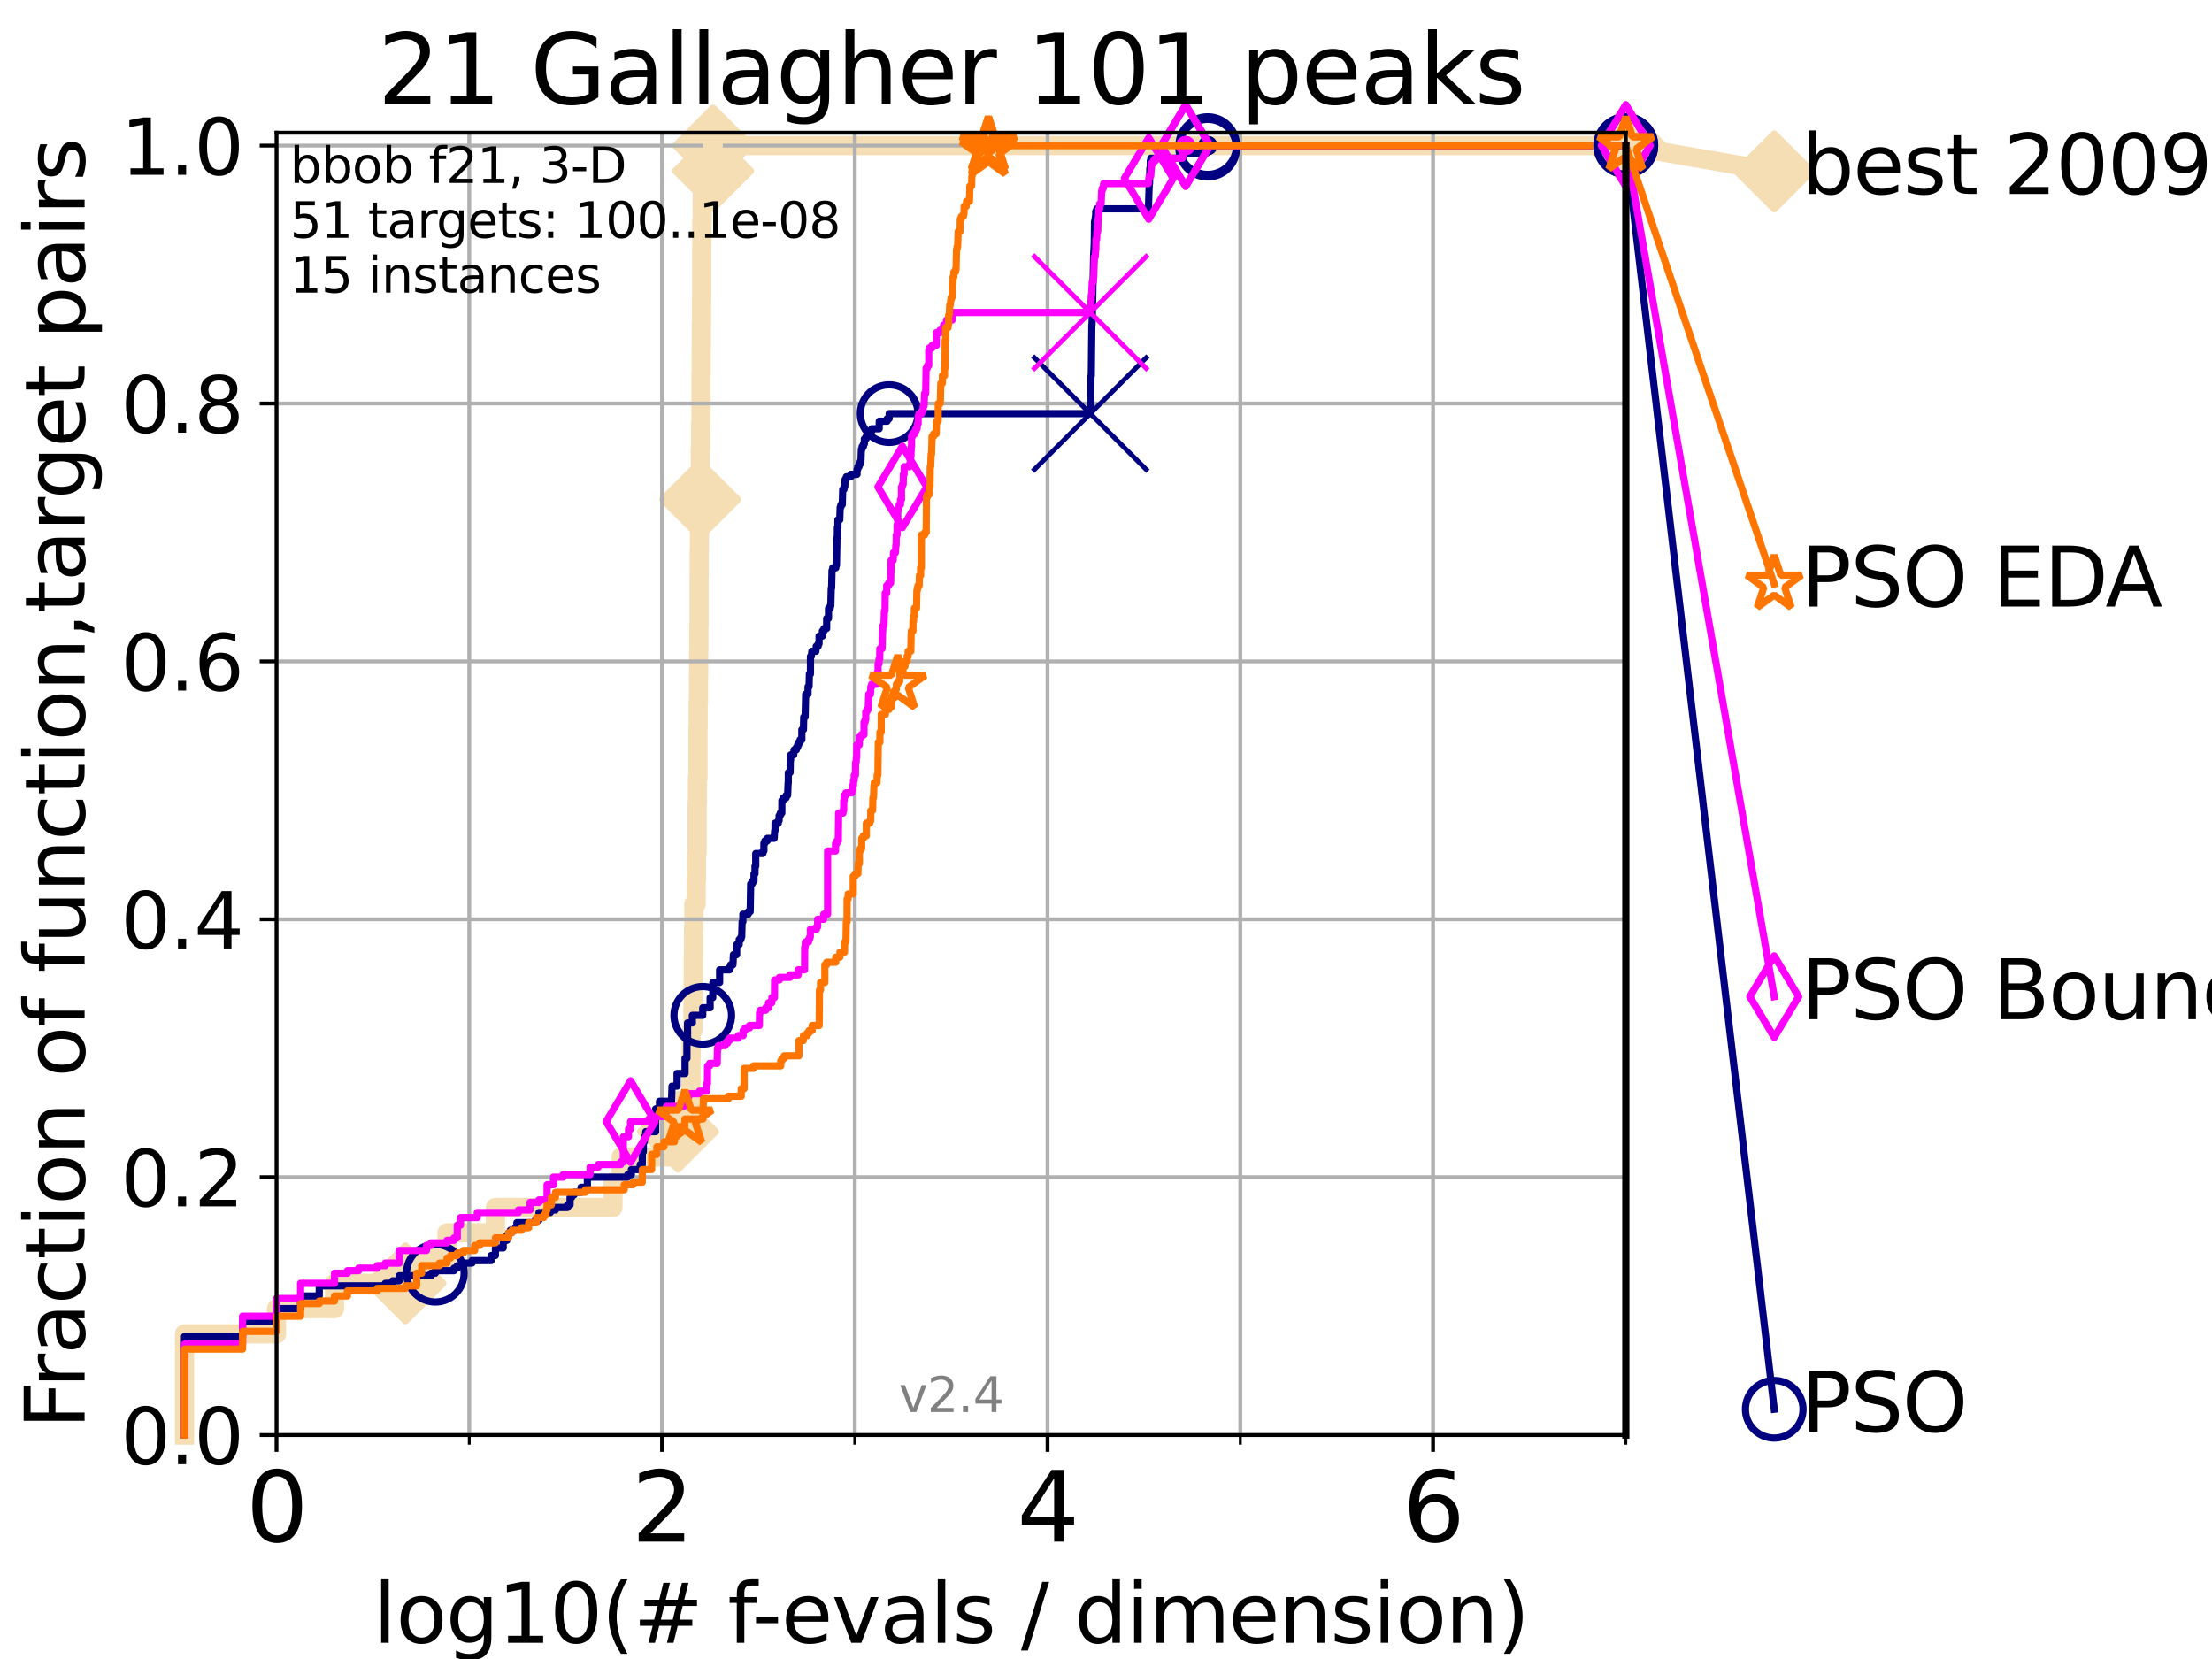 <?xml version="1.0" encoding="utf-8" standalone="no"?>
<!DOCTYPE svg PUBLIC "-//W3C//DTD SVG 1.1//EN"
  "http://www.w3.org/Graphics/SVG/1.1/DTD/svg11.dtd">
<svg height="345.6pt" version="1.1" viewBox="0 0 460.8 345.6" width="460.8pt" xmlns="http://www.w3.org/2000/svg" xmlns:xlink="http://www.w3.org/1999/xlink">
 <defs>
  <style type="text/css">*{stroke-linecap:butt;stroke-linejoin:round;}</style>
 </defs>
 <g id="figure_1">
  <g id="patch_1">
   <path d="M 0 345.6 
L 460.8 345.6 
L 460.8 0 
L 0 0 
z
" style="fill:#ffffff;"/>
  </g>
  <g id="axes_1">
   <g id="patch_2">
    <path d="M 57.6 298.944 
L 338.688 298.944 
L 338.688 27.648 
L 57.6 27.648 
z
" style="fill:#ffffff;"/>
   </g>
   <g id="line2d_1">
    <path d="M 38.441 298.944 
L 38.441 277.877 
L 57.6 277.877 
L 57.6 272.61 
L 69.688 272.61 
L 69.688 267.343 
L 84.464 267.343 
L 84.464 262.076 
L 93.122 262.076 
L 93.122 256.809 
L 103.203 256.809 
L 103.203 251.542 
L 127.695 251.542 
L 127.695 246.275 
L 129.386 246.275 
L 129.386 241.009 
L 141.235 241.009 
L 141.235 235.742 
L 142.664 235.742 
L 142.664 230.475 
L 143.903 230.475 
L 143.903 225.208 
L 143.944 225.208 
L 143.944 219.941 
L 143.985 219.941 
L 143.985 214.674 
L 144.351 214.674 
L 144.351 209.407 
L 144.391 209.407 
L 144.391 204.141 
L 144.431 204.141 
L 144.431 198.874 
L 144.471 198.874 
L 144.471 193.607 
L 144.55 193.607 
L 144.55 188.34 
L 145.021 188.34 
L 145.021 183.073 
L 145.098 183.073 
L 145.098 177.806 
L 145.213 177.806 
L 145.213 167.272 
L 145.289 167.272 
L 145.289 162.006 
L 145.403 162.006 
L 145.403 151.472 
L 145.441 151.472 
L 145.441 146.205 
L 145.516 146.205 
L 145.516 140.938 
L 145.554 140.938 
L 145.554 135.671 
L 145.591 135.671 
L 145.591 130.404 
L 145.629 130.404 
L 145.629 119.871 
L 145.666 119.871 
L 145.666 114.604 
L 145.703 114.604 
L 145.703 109.337 
L 145.851 109.337 
L 145.851 104.07 
L 145.888 104.07 
L 145.888 93.536 
L 145.961 93.536 
L 145.961 88.27 
L 146.035 88.27 
L 146.035 77.736 
L 146.071 77.736 
L 146.071 72.469 
L 146.107 72.469 
L 146.107 67.202 
L 146.144 67.202 
L 146.144 61.935 
L 146.18 61.935 
L 146.18 51.402 
L 146.216 51.402 
L 146.216 46.135 
L 146.288 46.135 
L 146.288 40.868 
L 146.324 40.868 
L 146.324 35.601 
L 148.545 35.601 
L 148.545 30.334 
L 338.688 30.334 
" style="fill:none;stroke:#f5deb3;stroke-linecap:square;stroke-width:4;"/>
   </g>
   <g id="line2d_2">
    <defs>
     <path d="M 0 7.778 
L 7.778 0 
L 0 -7.778 
L -7.778 0 
z
" id="me043e17cdb" style="stroke:#f5deb3;stroke-linejoin:miter;stroke-width:1.5;"/>
    </defs>
    <g>
     <use style="fill:#f5deb3;stroke:#f5deb3;stroke-linejoin:miter;stroke-width:1.5;" x="84.464" xlink:href="#me043e17cdb" y="267.343"/>
     <use style="fill:#f5deb3;stroke:#f5deb3;stroke-linejoin:miter;stroke-width:1.5;" x="141.235" xlink:href="#me043e17cdb" y="235.742"/>
     <use style="fill:#f5deb3;stroke:#f5deb3;stroke-linejoin:miter;stroke-width:1.5;" x="145.851" xlink:href="#me043e17cdb" y="104.07"/>
     <use style="fill:#f5deb3;stroke:#f5deb3;stroke-linejoin:miter;stroke-width:1.5;" x="148.545" xlink:href="#me043e17cdb" y="35.601"/>
     <use style="fill:#f5deb3;stroke:#f5deb3;stroke-linejoin:miter;stroke-width:1.5;" x="148.545" xlink:href="#me043e17cdb" y="30.334"/>
     <use style="fill:#f5deb3;stroke:#f5deb3;stroke-linejoin:miter;stroke-width:1.5;" x="338.688" xlink:href="#me043e17cdb" y="30.334"/>
    </g>
   </g>
   <g id="line2d_3">
    <path style="fill:none;stroke:#f5deb3;stroke-linecap:square;stroke-width:4;"/>
    <g/>
   </g>
   <g id="line2d_4">
    <path d="M 338.688 30.334 
L 369.608 35.706 
" style="fill:none;stroke:#f5deb3;stroke-linecap:square;stroke-width:4;"/>
    <g>
     <use style="fill:#f5deb3;stroke:#f5deb3;stroke-linejoin:miter;stroke-width:1.5;" x="338.688" xlink:href="#me043e17cdb" y="30.334"/>
     <use style="fill:#f5deb3;stroke:#f5deb3;stroke-linejoin:miter;stroke-width:1.5;" x="369.608" xlink:href="#me043e17cdb" y="35.706"/>
    </g>
   </g>
   <g id="matplotlib.axis_1">
    <g id="xtick_1">
     <g id="line2d_5">
      <path clip-path="url(#p2b0adaad29)" d="M 57.6 298.944 
L 57.6 27.648 
" style="fill:none;stroke:#b0b0b0;stroke-linecap:square;stroke-width:0.8;"/>
     </g>
     <g id="line2d_6">
      <defs>
       <path d="M 0 0 
L 0 3.5 
" id="me5fdc60cb6" style="stroke:#000000;stroke-width:0.8;"/>
      </defs>
      <g>
       <use style="stroke:#000000;stroke-width:0.8;" x="57.6" xlink:href="#me5fdc60cb6" y="298.944"/>
      </g>
     </g>
     <g id="text_1">
      <!-- 0 -->
      <g transform="translate(51.237 321.141)scale(0.2 -0.2)">
       <defs>
        <path d="M 2034 4250 
Q 1547 4250 1301 3770 
Q 1056 3291 1056 2328 
Q 1056 1369 1301 889 
Q 1547 409 2034 409 
Q 2525 409 2770 889 
Q 3016 1369 3016 2328 
Q 3016 3291 2770 3770 
Q 2525 4250 2034 4250 
z
M 2034 4750 
Q 2819 4750 3233 4129 
Q 3647 3509 3647 2328 
Q 3647 1150 3233 529 
Q 2819 -91 2034 -91 
Q 1250 -91 836 529 
Q 422 1150 422 2328 
Q 422 3509 836 4129 
Q 1250 4750 2034 4750 
z
" id="DejaVuSans-30" transform="scale(0.016)"/>
       </defs>
       <use xlink:href="#DejaVuSans-30"/>
      </g>
     </g>
    </g>
    <g id="xtick_2">
     <g id="line2d_7">
      <path clip-path="url(#p2b0adaad29)" d="M 137.911 298.944 
L 137.911 27.648 
" style="fill:none;stroke:#b0b0b0;stroke-linecap:square;stroke-width:0.8;"/>
     </g>
     <g id="line2d_8">
      <g>
       <use style="stroke:#000000;stroke-width:0.8;" x="137.911" xlink:href="#me5fdc60cb6" y="298.944"/>
      </g>
     </g>
     <g id="text_2">
      <!-- 2 -->
      <g transform="translate(131.548 321.141)scale(0.2 -0.2)">
       <defs>
        <path d="M 1228 531 
L 3431 531 
L 3431 0 
L 469 0 
L 469 531 
Q 828 903 1448 1529 
Q 2069 2156 2228 2338 
Q 2531 2678 2651 2914 
Q 2772 3150 2772 3378 
Q 2772 3750 2511 3984 
Q 2250 4219 1831 4219 
Q 1534 4219 1204 4116 
Q 875 4013 500 3803 
L 500 4441 
Q 881 4594 1212 4672 
Q 1544 4750 1819 4750 
Q 2544 4750 2975 4387 
Q 3406 4025 3406 3419 
Q 3406 3131 3298 2873 
Q 3191 2616 2906 2266 
Q 2828 2175 2409 1742 
Q 1991 1309 1228 531 
z
" id="DejaVuSans-32" transform="scale(0.016)"/>
       </defs>
       <use xlink:href="#DejaVuSans-32"/>
      </g>
     </g>
    </g>
    <g id="xtick_3">
     <g id="line2d_9">
      <path clip-path="url(#p2b0adaad29)" d="M 218.222 298.944 
L 218.222 27.648 
" style="fill:none;stroke:#b0b0b0;stroke-linecap:square;stroke-width:0.8;"/>
     </g>
     <g id="line2d_10">
      <g>
       <use style="stroke:#000000;stroke-width:0.8;" x="218.222" xlink:href="#me5fdc60cb6" y="298.944"/>
      </g>
     </g>
     <g id="text_3">
      <!-- 4 -->
      <g transform="translate(211.859 321.141)scale(0.2 -0.2)">
       <defs>
        <path d="M 2419 4116 
L 825 1625 
L 2419 1625 
L 2419 4116 
z
M 2253 4666 
L 3047 4666 
L 3047 1625 
L 3713 1625 
L 3713 1100 
L 3047 1100 
L 3047 0 
L 2419 0 
L 2419 1100 
L 313 1100 
L 313 1709 
L 2253 4666 
z
" id="DejaVuSans-34" transform="scale(0.016)"/>
       </defs>
       <use xlink:href="#DejaVuSans-34"/>
      </g>
     </g>
    </g>
    <g id="xtick_4">
     <g id="line2d_11">
      <path clip-path="url(#p2b0adaad29)" d="M 298.533 298.944 
L 298.533 27.648 
" style="fill:none;stroke:#b0b0b0;stroke-linecap:square;stroke-width:0.8;"/>
     </g>
     <g id="line2d_12">
      <g>
       <use style="stroke:#000000;stroke-width:0.8;" x="298.533" xlink:href="#me5fdc60cb6" y="298.944"/>
      </g>
     </g>
     <g id="text_4">
      <!-- 6 -->
      <g transform="translate(292.17 321.141)scale(0.2 -0.2)">
       <defs>
        <path d="M 2113 2584 
Q 1688 2584 1439 2293 
Q 1191 2003 1191 1497 
Q 1191 994 1439 701 
Q 1688 409 2113 409 
Q 2538 409 2786 701 
Q 3034 994 3034 1497 
Q 3034 2003 2786 2293 
Q 2538 2584 2113 2584 
z
M 3366 4563 
L 3366 3988 
Q 3128 4100 2886 4159 
Q 2644 4219 2406 4219 
Q 1781 4219 1451 3797 
Q 1122 3375 1075 2522 
Q 1259 2794 1537 2939 
Q 1816 3084 2150 3084 
Q 2853 3084 3261 2657 
Q 3669 2231 3669 1497 
Q 3669 778 3244 343 
Q 2819 -91 2113 -91 
Q 1303 -91 875 529 
Q 447 1150 447 2328 
Q 447 3434 972 4092 
Q 1497 4750 2381 4750 
Q 2619 4750 2861 4703 
Q 3103 4656 3366 4563 
z
" id="DejaVuSans-36" transform="scale(0.016)"/>
       </defs>
       <use xlink:href="#DejaVuSans-36"/>
      </g>
     </g>
    </g>
    <g id="xtick_5">
     <g id="line2d_13">
      <path clip-path="url(#p2b0adaad29)" d="M 97.755 298.944 
L 97.755 27.648 
" style="fill:none;stroke:#b0b0b0;stroke-linecap:square;stroke-width:0.8;"/>
     </g>
     <g id="line2d_14">
      <defs>
       <path d="M 0 0 
L 0 2 
" id="m5c19ae4058" style="stroke:#000000;stroke-width:0.6;"/>
      </defs>
      <g>
       <use style="stroke:#000000;stroke-width:0.6;" x="97.755" xlink:href="#m5c19ae4058" y="298.944"/>
      </g>
     </g>
    </g>
    <g id="xtick_6">
     <g id="line2d_15">
      <path clip-path="url(#p2b0adaad29)" d="M 178.066 298.944 
L 178.066 27.648 
" style="fill:none;stroke:#b0b0b0;stroke-linecap:square;stroke-width:0.8;"/>
     </g>
     <g id="line2d_16">
      <g>
       <use style="stroke:#000000;stroke-width:0.6;" x="178.066" xlink:href="#m5c19ae4058" y="298.944"/>
      </g>
     </g>
    </g>
    <g id="xtick_7">
     <g id="line2d_17">
      <path clip-path="url(#p2b0adaad29)" d="M 258.377 298.944 
L 258.377 27.648 
" style="fill:none;stroke:#b0b0b0;stroke-linecap:square;stroke-width:0.8;"/>
     </g>
     <g id="line2d_18">
      <g>
       <use style="stroke:#000000;stroke-width:0.6;" x="258.377" xlink:href="#m5c19ae4058" y="298.944"/>
      </g>
     </g>
    </g>
    <g id="xtick_8">
     <g id="line2d_19">
      <path clip-path="url(#p2b0adaad29)" d="M 338.688 298.944 
L 338.688 27.648 
" style="fill:none;stroke:#b0b0b0;stroke-linecap:square;stroke-width:0.8;"/>
     </g>
     <g id="line2d_20">
      <g>
       <use style="stroke:#000000;stroke-width:0.6;" x="338.688" xlink:href="#m5c19ae4058" y="298.944"/>
      </g>
     </g>
    </g>
    <g id="text_5">
     <!-- log10(# f-evals / dimension) -->
     <g transform="translate(77.764 342.218)scale(0.17 -0.17)">
      <defs>
       <path d="M 603 4863 
L 1178 4863 
L 1178 0 
L 603 0 
L 603 4863 
z
" id="DejaVuSans-6c" transform="scale(0.016)"/>
       <path d="M 1959 3097 
Q 1497 3097 1228 2736 
Q 959 2375 959 1747 
Q 959 1119 1226 758 
Q 1494 397 1959 397 
Q 2419 397 2687 759 
Q 2956 1122 2956 1747 
Q 2956 2369 2687 2733 
Q 2419 3097 1959 3097 
z
M 1959 3584 
Q 2709 3584 3137 3096 
Q 3566 2609 3566 1747 
Q 3566 888 3137 398 
Q 2709 -91 1959 -91 
Q 1206 -91 779 398 
Q 353 888 353 1747 
Q 353 2609 779 3096 
Q 1206 3584 1959 3584 
z
" id="DejaVuSans-6f" transform="scale(0.016)"/>
       <path d="M 2906 1791 
Q 2906 2416 2648 2759 
Q 2391 3103 1925 3103 
Q 1463 3103 1205 2759 
Q 947 2416 947 1791 
Q 947 1169 1205 825 
Q 1463 481 1925 481 
Q 2391 481 2648 825 
Q 2906 1169 2906 1791 
z
M 3481 434 
Q 3481 -459 3084 -895 
Q 2688 -1331 1869 -1331 
Q 1566 -1331 1297 -1286 
Q 1028 -1241 775 -1147 
L 775 -588 
Q 1028 -725 1275 -790 
Q 1522 -856 1778 -856 
Q 2344 -856 2625 -561 
Q 2906 -266 2906 331 
L 2906 616 
Q 2728 306 2450 153 
Q 2172 0 1784 0 
Q 1141 0 747 490 
Q 353 981 353 1791 
Q 353 2603 747 3093 
Q 1141 3584 1784 3584 
Q 2172 3584 2450 3431 
Q 2728 3278 2906 2969 
L 2906 3500 
L 3481 3500 
L 3481 434 
z
" id="DejaVuSans-67" transform="scale(0.016)"/>
       <path d="M 794 531 
L 1825 531 
L 1825 4091 
L 703 3866 
L 703 4441 
L 1819 4666 
L 2450 4666 
L 2450 531 
L 3481 531 
L 3481 0 
L 794 0 
L 794 531 
z
" id="DejaVuSans-31" transform="scale(0.016)"/>
       <path d="M 1984 4856 
Q 1566 4138 1362 3434 
Q 1159 2731 1159 2009 
Q 1159 1288 1364 580 
Q 1569 -128 1984 -844 
L 1484 -844 
Q 1016 -109 783 600 
Q 550 1309 550 2009 
Q 550 2706 781 3412 
Q 1013 4119 1484 4856 
L 1984 4856 
z
" id="DejaVuSans-28" transform="scale(0.016)"/>
       <path d="M 3272 2816 
L 2363 2816 
L 2100 1772 
L 3016 1772 
L 3272 2816 
z
M 2803 4594 
L 2478 3297 
L 3391 3297 
L 3719 4594 
L 4219 4594 
L 3897 3297 
L 4872 3297 
L 4872 2816 
L 3775 2816 
L 3519 1772 
L 4513 1772 
L 4513 1294 
L 3397 1294 
L 3072 0 
L 2572 0 
L 2894 1294 
L 1978 1294 
L 1656 0 
L 1153 0 
L 1478 1294 
L 494 1294 
L 494 1772 
L 1594 1772 
L 1856 2816 
L 850 2816 
L 850 3297 
L 1978 3297 
L 2297 4594 
L 2803 4594 
z
" id="DejaVuSans-23" transform="scale(0.016)"/>
       <path id="DejaVuSans-20" transform="scale(0.016)"/>
       <path d="M 2375 4863 
L 2375 4384 
L 1825 4384 
Q 1516 4384 1395 4259 
Q 1275 4134 1275 3809 
L 1275 3500 
L 2222 3500 
L 2222 3053 
L 1275 3053 
L 1275 0 
L 697 0 
L 697 3053 
L 147 3053 
L 147 3500 
L 697 3500 
L 697 3744 
Q 697 4328 969 4595 
Q 1241 4863 1831 4863 
L 2375 4863 
z
" id="DejaVuSans-66" transform="scale(0.016)"/>
       <path d="M 313 2009 
L 1997 2009 
L 1997 1497 
L 313 1497 
L 313 2009 
z
" id="DejaVuSans-2d" transform="scale(0.016)"/>
       <path d="M 3597 1894 
L 3597 1613 
L 953 1613 
Q 991 1019 1311 708 
Q 1631 397 2203 397 
Q 2534 397 2845 478 
Q 3156 559 3463 722 
L 3463 178 
Q 3153 47 2828 -22 
Q 2503 -91 2169 -91 
Q 1331 -91 842 396 
Q 353 884 353 1716 
Q 353 2575 817 3079 
Q 1281 3584 2069 3584 
Q 2775 3584 3186 3129 
Q 3597 2675 3597 1894 
z
M 3022 2063 
Q 3016 2534 2758 2815 
Q 2500 3097 2075 3097 
Q 1594 3097 1305 2825 
Q 1016 2553 972 2059 
L 3022 2063 
z
" id="DejaVuSans-65" transform="scale(0.016)"/>
       <path d="M 191 3500 
L 800 3500 
L 1894 563 
L 2988 3500 
L 3597 3500 
L 2284 0 
L 1503 0 
L 191 3500 
z
" id="DejaVuSans-76" transform="scale(0.016)"/>
       <path d="M 2194 1759 
Q 1497 1759 1228 1600 
Q 959 1441 959 1056 
Q 959 750 1161 570 
Q 1363 391 1709 391 
Q 2188 391 2477 730 
Q 2766 1069 2766 1631 
L 2766 1759 
L 2194 1759 
z
M 3341 1997 
L 3341 0 
L 2766 0 
L 2766 531 
Q 2569 213 2275 61 
Q 1981 -91 1556 -91 
Q 1019 -91 701 211 
Q 384 513 384 1019 
Q 384 1609 779 1909 
Q 1175 2209 1959 2209 
L 2766 2209 
L 2766 2266 
Q 2766 2663 2505 2880 
Q 2244 3097 1772 3097 
Q 1472 3097 1187 3025 
Q 903 2953 641 2809 
L 641 3341 
Q 956 3463 1253 3523 
Q 1550 3584 1831 3584 
Q 2591 3584 2966 3190 
Q 3341 2797 3341 1997 
z
" id="DejaVuSans-61" transform="scale(0.016)"/>
       <path d="M 2834 3397 
L 2834 2853 
Q 2591 2978 2328 3040 
Q 2066 3103 1784 3103 
Q 1356 3103 1142 2972 
Q 928 2841 928 2578 
Q 928 2378 1081 2264 
Q 1234 2150 1697 2047 
L 1894 2003 
Q 2506 1872 2764 1633 
Q 3022 1394 3022 966 
Q 3022 478 2636 193 
Q 2250 -91 1575 -91 
Q 1294 -91 989 -36 
Q 684 19 347 128 
L 347 722 
Q 666 556 975 473 
Q 1284 391 1588 391 
Q 1994 391 2212 530 
Q 2431 669 2431 922 
Q 2431 1156 2273 1281 
Q 2116 1406 1581 1522 
L 1381 1569 
Q 847 1681 609 1914 
Q 372 2147 372 2553 
Q 372 3047 722 3315 
Q 1072 3584 1716 3584 
Q 2034 3584 2315 3537 
Q 2597 3491 2834 3397 
z
" id="DejaVuSans-73" transform="scale(0.016)"/>
       <path d="M 1625 4666 
L 2156 4666 
L 531 -594 
L 0 -594 
L 1625 4666 
z
" id="DejaVuSans-2f" transform="scale(0.016)"/>
       <path d="M 2906 2969 
L 2906 4863 
L 3481 4863 
L 3481 0 
L 2906 0 
L 2906 525 
Q 2725 213 2448 61 
Q 2172 -91 1784 -91 
Q 1150 -91 751 415 
Q 353 922 353 1747 
Q 353 2572 751 3078 
Q 1150 3584 1784 3584 
Q 2172 3584 2448 3432 
Q 2725 3281 2906 2969 
z
M 947 1747 
Q 947 1113 1208 752 
Q 1469 391 1925 391 
Q 2381 391 2643 752 
Q 2906 1113 2906 1747 
Q 2906 2381 2643 2742 
Q 2381 3103 1925 3103 
Q 1469 3103 1208 2742 
Q 947 2381 947 1747 
z
" id="DejaVuSans-64" transform="scale(0.016)"/>
       <path d="M 603 3500 
L 1178 3500 
L 1178 0 
L 603 0 
L 603 3500 
z
M 603 4863 
L 1178 4863 
L 1178 4134 
L 603 4134 
L 603 4863 
z
" id="DejaVuSans-69" transform="scale(0.016)"/>
       <path d="M 3328 2828 
Q 3544 3216 3844 3400 
Q 4144 3584 4550 3584 
Q 5097 3584 5394 3201 
Q 5691 2819 5691 2113 
L 5691 0 
L 5113 0 
L 5113 2094 
Q 5113 2597 4934 2840 
Q 4756 3084 4391 3084 
Q 3944 3084 3684 2787 
Q 3425 2491 3425 1978 
L 3425 0 
L 2847 0 
L 2847 2094 
Q 2847 2600 2669 2842 
Q 2491 3084 2119 3084 
Q 1678 3084 1418 2786 
Q 1159 2488 1159 1978 
L 1159 0 
L 581 0 
L 581 3500 
L 1159 3500 
L 1159 2956 
Q 1356 3278 1631 3431 
Q 1906 3584 2284 3584 
Q 2666 3584 2933 3390 
Q 3200 3197 3328 2828 
z
" id="DejaVuSans-6d" transform="scale(0.016)"/>
       <path d="M 3513 2113 
L 3513 0 
L 2938 0 
L 2938 2094 
Q 2938 2591 2744 2837 
Q 2550 3084 2163 3084 
Q 1697 3084 1428 2787 
Q 1159 2491 1159 1978 
L 1159 0 
L 581 0 
L 581 3500 
L 1159 3500 
L 1159 2956 
Q 1366 3272 1645 3428 
Q 1925 3584 2291 3584 
Q 2894 3584 3203 3211 
Q 3513 2838 3513 2113 
z
" id="DejaVuSans-6e" transform="scale(0.016)"/>
       <path d="M 513 4856 
L 1013 4856 
Q 1481 4119 1714 3412 
Q 1947 2706 1947 2009 
Q 1947 1309 1714 600 
Q 1481 -109 1013 -844 
L 513 -844 
Q 928 -128 1133 580 
Q 1338 1288 1338 2009 
Q 1338 2731 1133 3434 
Q 928 4138 513 4856 
z
" id="DejaVuSans-29" transform="scale(0.016)"/>
      </defs>
      <use xlink:href="#DejaVuSans-6c"/>
      <use x="27.783" xlink:href="#DejaVuSans-6f"/>
      <use x="88.965" xlink:href="#DejaVuSans-67"/>
      <use x="152.441" xlink:href="#DejaVuSans-31"/>
      <use x="216.064" xlink:href="#DejaVuSans-30"/>
      <use x="279.688" xlink:href="#DejaVuSans-28"/>
      <use x="318.701" xlink:href="#DejaVuSans-23"/>
      <use x="402.49" xlink:href="#DejaVuSans-20"/>
      <use x="434.277" xlink:href="#DejaVuSans-66"/>
      <use x="463.982" xlink:href="#DejaVuSans-2d"/>
      <use x="500.066" xlink:href="#DejaVuSans-65"/>
      <use x="561.59" xlink:href="#DejaVuSans-76"/>
      <use x="620.77" xlink:href="#DejaVuSans-61"/>
      <use x="682.049" xlink:href="#DejaVuSans-6c"/>
      <use x="709.832" xlink:href="#DejaVuSans-73"/>
      <use x="761.932" xlink:href="#DejaVuSans-20"/>
      <use x="793.719" xlink:href="#DejaVuSans-2f"/>
      <use x="827.41" xlink:href="#DejaVuSans-20"/>
      <use x="859.197" xlink:href="#DejaVuSans-64"/>
      <use x="922.674" xlink:href="#DejaVuSans-69"/>
      <use x="950.457" xlink:href="#DejaVuSans-6d"/>
      <use x="1047.869" xlink:href="#DejaVuSans-65"/>
      <use x="1109.393" xlink:href="#DejaVuSans-6e"/>
      <use x="1172.771" xlink:href="#DejaVuSans-73"/>
      <use x="1224.871" xlink:href="#DejaVuSans-69"/>
      <use x="1252.654" xlink:href="#DejaVuSans-6f"/>
      <use x="1313.836" xlink:href="#DejaVuSans-6e"/>
      <use x="1377.215" xlink:href="#DejaVuSans-29"/>
     </g>
    </g>
   </g>
   <g id="matplotlib.axis_2">
    <g id="ytick_1">
     <g id="line2d_21">
      <path clip-path="url(#p2b0adaad29)" d="M 57.6 298.944 
L 338.688 298.944 
" style="fill:none;stroke:#b0b0b0;stroke-linecap:square;stroke-width:0.8;"/>
     </g>
     <g id="line2d_22">
      <defs>
       <path d="M 0 0 
L -3.5 0 
" id="m5ff67c273c" style="stroke:#000000;stroke-width:0.8;"/>
      </defs>
      <g>
       <use style="stroke:#000000;stroke-width:0.8;" x="57.6" xlink:href="#m5ff67c273c" y="298.944"/>
      </g>
     </g>
     <g id="text_6">
      <!-- 0.0 -->
      <g transform="translate(25.155 305.023)scale(0.16 -0.16)">
       <defs>
        <path d="M 684 794 
L 1344 794 
L 1344 0 
L 684 0 
L 684 794 
z
" id="DejaVuSans-2e" transform="scale(0.016)"/>
       </defs>
       <use xlink:href="#DejaVuSans-30"/>
       <use x="63.623" xlink:href="#DejaVuSans-2e"/>
       <use x="95.41" xlink:href="#DejaVuSans-30"/>
      </g>
     </g>
    </g>
    <g id="ytick_2">
     <g id="line2d_23">
      <path clip-path="url(#p2b0adaad29)" d="M 57.6 245.222 
L 338.688 245.222 
" style="fill:none;stroke:#b0b0b0;stroke-linecap:square;stroke-width:0.8;"/>
     </g>
     <g id="line2d_24">
      <g>
       <use style="stroke:#000000;stroke-width:0.8;" x="57.6" xlink:href="#m5ff67c273c" y="245.222"/>
      </g>
     </g>
     <g id="text_7">
      <!-- 0.2 -->
      <g transform="translate(25.155 251.301)scale(0.16 -0.16)">
       <use xlink:href="#DejaVuSans-30"/>
       <use x="63.623" xlink:href="#DejaVuSans-2e"/>
       <use x="95.41" xlink:href="#DejaVuSans-32"/>
      </g>
     </g>
    </g>
    <g id="ytick_3">
     <g id="line2d_25">
      <path clip-path="url(#p2b0adaad29)" d="M 57.6 191.5 
L 338.688 191.5 
" style="fill:none;stroke:#b0b0b0;stroke-linecap:square;stroke-width:0.8;"/>
     </g>
     <g id="line2d_26">
      <g>
       <use style="stroke:#000000;stroke-width:0.8;" x="57.6" xlink:href="#m5ff67c273c" y="191.5"/>
      </g>
     </g>
     <g id="text_8">
      <!-- 0.4 -->
      <g transform="translate(25.155 197.579)scale(0.16 -0.16)">
       <use xlink:href="#DejaVuSans-30"/>
       <use x="63.623" xlink:href="#DejaVuSans-2e"/>
       <use x="95.41" xlink:href="#DejaVuSans-34"/>
      </g>
     </g>
    </g>
    <g id="ytick_4">
     <g id="line2d_27">
      <path clip-path="url(#p2b0adaad29)" d="M 57.6 137.778 
L 338.688 137.778 
" style="fill:none;stroke:#b0b0b0;stroke-linecap:square;stroke-width:0.8;"/>
     </g>
     <g id="line2d_28">
      <g>
       <use style="stroke:#000000;stroke-width:0.8;" x="57.6" xlink:href="#m5ff67c273c" y="137.778"/>
      </g>
     </g>
     <g id="text_9">
      <!-- 0.6 -->
      <g transform="translate(25.155 143.857)scale(0.16 -0.16)">
       <use xlink:href="#DejaVuSans-30"/>
       <use x="63.623" xlink:href="#DejaVuSans-2e"/>
       <use x="95.41" xlink:href="#DejaVuSans-36"/>
      </g>
     </g>
    </g>
    <g id="ytick_5">
     <g id="line2d_29">
      <path clip-path="url(#p2b0adaad29)" d="M 57.6 84.056 
L 338.688 84.056 
" style="fill:none;stroke:#b0b0b0;stroke-linecap:square;stroke-width:0.8;"/>
     </g>
     <g id="line2d_30">
      <g>
       <use style="stroke:#000000;stroke-width:0.8;" x="57.6" xlink:href="#m5ff67c273c" y="84.056"/>
      </g>
     </g>
     <g id="text_10">
      <!-- 0.8 -->
      <g transform="translate(25.155 90.135)scale(0.16 -0.16)">
       <defs>
        <path d="M 2034 2216 
Q 1584 2216 1326 1975 
Q 1069 1734 1069 1313 
Q 1069 891 1326 650 
Q 1584 409 2034 409 
Q 2484 409 2743 651 
Q 3003 894 3003 1313 
Q 3003 1734 2745 1975 
Q 2488 2216 2034 2216 
z
M 1403 2484 
Q 997 2584 770 2862 
Q 544 3141 544 3541 
Q 544 4100 942 4425 
Q 1341 4750 2034 4750 
Q 2731 4750 3128 4425 
Q 3525 4100 3525 3541 
Q 3525 3141 3298 2862 
Q 3072 2584 2669 2484 
Q 3125 2378 3379 2068 
Q 3634 1759 3634 1313 
Q 3634 634 3220 271 
Q 2806 -91 2034 -91 
Q 1263 -91 848 271 
Q 434 634 434 1313 
Q 434 1759 690 2068 
Q 947 2378 1403 2484 
z
M 1172 3481 
Q 1172 3119 1398 2916 
Q 1625 2713 2034 2713 
Q 2441 2713 2670 2916 
Q 2900 3119 2900 3481 
Q 2900 3844 2670 4047 
Q 2441 4250 2034 4250 
Q 1625 4250 1398 4047 
Q 1172 3844 1172 3481 
z
" id="DejaVuSans-38" transform="scale(0.016)"/>
       </defs>
       <use xlink:href="#DejaVuSans-30"/>
       <use x="63.623" xlink:href="#DejaVuSans-2e"/>
       <use x="95.41" xlink:href="#DejaVuSans-38"/>
      </g>
     </g>
    </g>
    <g id="ytick_6">
     <g id="line2d_31">
      <path clip-path="url(#p2b0adaad29)" d="M 57.6 30.334 
L 338.688 30.334 
" style="fill:none;stroke:#b0b0b0;stroke-linecap:square;stroke-width:0.8;"/>
     </g>
     <g id="line2d_32">
      <g>
       <use style="stroke:#000000;stroke-width:0.8;" x="57.6" xlink:href="#m5ff67c273c" y="30.334"/>
      </g>
     </g>
     <g id="text_11">
      <!-- 1.0 -->
      <g transform="translate(25.155 36.413)scale(0.16 -0.16)">
       <use xlink:href="#DejaVuSans-31"/>
       <use x="63.623" xlink:href="#DejaVuSans-2e"/>
       <use x="95.41" xlink:href="#DejaVuSans-30"/>
      </g>
     </g>
    </g>
    <g id="text_12">
     <!-- Fraction of function,target pairs -->
     <g transform="translate(17.62 297.681)rotate(-90)scale(0.17 -0.17)">
      <defs>
       <path d="M 628 4666 
L 3309 4666 
L 3309 4134 
L 1259 4134 
L 1259 2759 
L 3109 2759 
L 3109 2228 
L 1259 2228 
L 1259 0 
L 628 0 
L 628 4666 
z
" id="DejaVuSans-46" transform="scale(0.016)"/>
       <path d="M 2631 2963 
Q 2534 3019 2420 3045 
Q 2306 3072 2169 3072 
Q 1681 3072 1420 2755 
Q 1159 2438 1159 1844 
L 1159 0 
L 581 0 
L 581 3500 
L 1159 3500 
L 1159 2956 
Q 1341 3275 1631 3429 
Q 1922 3584 2338 3584 
Q 2397 3584 2469 3576 
Q 2541 3569 2628 3553 
L 2631 2963 
z
" id="DejaVuSans-72" transform="scale(0.016)"/>
       <path d="M 3122 3366 
L 3122 2828 
Q 2878 2963 2633 3030 
Q 2388 3097 2138 3097 
Q 1578 3097 1268 2742 
Q 959 2388 959 1747 
Q 959 1106 1268 751 
Q 1578 397 2138 397 
Q 2388 397 2633 464 
Q 2878 531 3122 666 
L 3122 134 
Q 2881 22 2623 -34 
Q 2366 -91 2075 -91 
Q 1284 -91 818 406 
Q 353 903 353 1747 
Q 353 2603 823 3093 
Q 1294 3584 2113 3584 
Q 2378 3584 2631 3529 
Q 2884 3475 3122 3366 
z
" id="DejaVuSans-63" transform="scale(0.016)"/>
       <path d="M 1172 4494 
L 1172 3500 
L 2356 3500 
L 2356 3053 
L 1172 3053 
L 1172 1153 
Q 1172 725 1289 603 
Q 1406 481 1766 481 
L 2356 481 
L 2356 0 
L 1766 0 
Q 1100 0 847 248 
Q 594 497 594 1153 
L 594 3053 
L 172 3053 
L 172 3500 
L 594 3500 
L 594 4494 
L 1172 4494 
z
" id="DejaVuSans-74" transform="scale(0.016)"/>
       <path d="M 544 1381 
L 544 3500 
L 1119 3500 
L 1119 1403 
Q 1119 906 1312 657 
Q 1506 409 1894 409 
Q 2359 409 2629 706 
Q 2900 1003 2900 1516 
L 2900 3500 
L 3475 3500 
L 3475 0 
L 2900 0 
L 2900 538 
Q 2691 219 2414 64 
Q 2138 -91 1772 -91 
Q 1169 -91 856 284 
Q 544 659 544 1381 
z
M 1991 3584 
L 1991 3584 
z
" id="DejaVuSans-75" transform="scale(0.016)"/>
       <path d="M 750 794 
L 1409 794 
L 1409 256 
L 897 -744 
L 494 -744 
L 750 256 
L 750 794 
z
" id="DejaVuSans-2c" transform="scale(0.016)"/>
       <path d="M 1159 525 
L 1159 -1331 
L 581 -1331 
L 581 3500 
L 1159 3500 
L 1159 2969 
Q 1341 3281 1617 3432 
Q 1894 3584 2278 3584 
Q 2916 3584 3314 3078 
Q 3713 2572 3713 1747 
Q 3713 922 3314 415 
Q 2916 -91 2278 -91 
Q 1894 -91 1617 61 
Q 1341 213 1159 525 
z
M 3116 1747 
Q 3116 2381 2855 2742 
Q 2594 3103 2138 3103 
Q 1681 3103 1420 2742 
Q 1159 2381 1159 1747 
Q 1159 1113 1420 752 
Q 1681 391 2138 391 
Q 2594 391 2855 752 
Q 3116 1113 3116 1747 
z
" id="DejaVuSans-70" transform="scale(0.016)"/>
      </defs>
      <use xlink:href="#DejaVuSans-46"/>
      <use x="50.27" xlink:href="#DejaVuSans-72"/>
      <use x="91.383" xlink:href="#DejaVuSans-61"/>
      <use x="152.662" xlink:href="#DejaVuSans-63"/>
      <use x="207.643" xlink:href="#DejaVuSans-74"/>
      <use x="246.852" xlink:href="#DejaVuSans-69"/>
      <use x="274.635" xlink:href="#DejaVuSans-6f"/>
      <use x="335.816" xlink:href="#DejaVuSans-6e"/>
      <use x="399.195" xlink:href="#DejaVuSans-20"/>
      <use x="430.982" xlink:href="#DejaVuSans-6f"/>
      <use x="492.164" xlink:href="#DejaVuSans-66"/>
      <use x="527.369" xlink:href="#DejaVuSans-20"/>
      <use x="559.156" xlink:href="#DejaVuSans-66"/>
      <use x="594.361" xlink:href="#DejaVuSans-75"/>
      <use x="657.74" xlink:href="#DejaVuSans-6e"/>
      <use x="721.119" xlink:href="#DejaVuSans-63"/>
      <use x="776.1" xlink:href="#DejaVuSans-74"/>
      <use x="815.309" xlink:href="#DejaVuSans-69"/>
      <use x="843.092" xlink:href="#DejaVuSans-6f"/>
      <use x="904.273" xlink:href="#DejaVuSans-6e"/>
      <use x="967.652" xlink:href="#DejaVuSans-2c"/>
      <use x="999.439" xlink:href="#DejaVuSans-74"/>
      <use x="1038.648" xlink:href="#DejaVuSans-61"/>
      <use x="1099.928" xlink:href="#DejaVuSans-72"/>
      <use x="1139.291" xlink:href="#DejaVuSans-67"/>
      <use x="1202.768" xlink:href="#DejaVuSans-65"/>
      <use x="1264.291" xlink:href="#DejaVuSans-74"/>
      <use x="1303.5" xlink:href="#DejaVuSans-20"/>
      <use x="1335.287" xlink:href="#DejaVuSans-70"/>
      <use x="1398.764" xlink:href="#DejaVuSans-61"/>
      <use x="1460.043" xlink:href="#DejaVuSans-69"/>
      <use x="1487.826" xlink:href="#DejaVuSans-72"/>
      <use x="1528.939" xlink:href="#DejaVuSans-73"/>
     </g>
    </g>
   </g>
   <g id="line2d_33">
    <defs>
     <path d="M 0 1.5 
C 0.398 1.5 0.779 1.342 1.061 1.061 
C 1.342 0.779 1.5 0.398 1.5 0 
C 1.5 -0.398 1.342 -0.779 1.061 -1.061 
C 0.779 -1.342 0.398 -1.5 0 -1.5 
C -0.398 -1.5 -0.779 -1.342 -1.061 -1.061 
C -1.342 -0.779 -1.5 -0.398 -1.5 0 
C -1.5 0.398 -1.342 0.779 -1.061 1.061 
C -0.779 1.342 -0.398 1.5 0 1.5 
z
" id="m3a160544c7" style="stroke:#f5deb3;"/>
    </defs>
    <g>
     <use style="fill:#f5deb3;stroke:#f5deb3;" x="148.545" xlink:href="#m3a160544c7" y="30.334"/>
     <use style="fill:#f5deb3;stroke:#f5deb3;" x="148.545" xlink:href="#m3a160544c7" y="30.334"/>
    </g>
   </g>
   <g id="line2d_34">
    <defs>
     <path d="M 0 1.5 
C 0.398 1.5 0.779 1.342 1.061 1.061 
C 1.342 0.779 1.5 0.398 1.5 0 
C 1.5 -0.398 1.342 -0.779 1.061 -1.061 
C 0.779 -1.342 0.398 -1.5 0 -1.5 
C -0.398 -1.5 -0.779 -1.342 -1.061 -1.061 
C -1.342 -0.779 -1.5 -0.398 -1.5 0 
C -1.5 0.398 -1.342 0.779 -1.061 1.061 
C -0.779 1.342 -0.398 1.5 0 1.5 
z
" id="m9fc0700c7f" style="stroke:#000080;"/>
    </defs>
    <g>
     <use style="fill:#000080;stroke:#000080;" x="251.594" xlink:href="#m9fc0700c7f" y="30.334"/>
     <use style="fill:#000080;stroke:#000080;" x="251.594" xlink:href="#m9fc0700c7f" y="30.334"/>
    </g>
   </g>
   <g id="line2d_35">
    <path d="M 38.441 298.944 
L 38.441 278.403 
L 50.529 278.403 
L 50.529 275.243 
L 57.6 275.243 
L 57.6 272.61 
L 62.617 272.61 
L 62.617 269.976 
L 66.508 269.976 
L 66.508 267.87 
L 80.259 267.87 
L 80.259 267.343 
L 81.776 267.343 
L 81.776 266.816 
L 83.172 266.816 
L 83.172 265.763 
L 89.79 265.763 
L 89.79 265.236 
L 90.684 265.236 
L 90.684 264.709 
L 94.576 264.709 
L 94.576 264.183 
L 95.26 264.183 
L 95.26 263.656 
L 96.552 263.656 
L 96.552 263.129 
L 98.327 263.129 
L 98.327 262.603 
L 102.331 262.603 
L 102.331 261.549 
L 103.203 261.549 
L 103.203 259.969 
L 104.826 259.969 
L 104.826 258.389 
L 105.585 258.389 
L 105.585 257.336 
L 105.952 257.336 
L 105.952 256.809 
L 106.312 256.809 
L 106.312 256.282 
L 107.348 256.282 
L 107.348 255.756 
L 107.68 255.756 
L 107.68 254.702 
L 111.506 254.702 
L 111.506 254.176 
L 112.281 254.176 
L 112.281 252.596 
L 114.641 252.596 
L 114.641 252.069 
L 115.711 252.069 
L 115.711 251.542 
L 118.221 251.542 
L 118.221 251.016 
L 118.752 251.016 
L 118.752 249.436 
L 119.097 249.436 
L 119.097 248.909 
L 119.603 248.909 
L 119.603 248.382 
L 121.037 248.382 
L 121.037 247.329 
L 122.362 247.329 
L 122.362 245.222 
L 130.752 245.222 
L 130.752 244.695 
L 131.524 244.695 
L 131.524 243.642 
L 133.353 243.642 
L 133.353 242.589 
L 133.8 242.589 
L 133.8 239.955 
L 134.019 239.955 
L 134.019 237.848 
L 134.236 237.848 
L 134.236 236.795 
L 134.521 236.795 
L 134.521 235.742 
L 136.583 235.742 
L 136.583 231.001 
L 137.38 231.001 
L 137.38 229.421 
L 139.887 229.421 
L 139.991 226.261 
L 141.042 226.261 
L 141.042 223.628 
L 142.708 223.628 
L 142.708 220.468 
L 143.101 220.468 
L 143.101 216.781 
L 143.23 216.781 
L 143.23 213.094 
L 144.23 213.094 
L 144.23 211.514 
L 146.396 211.514 
L 146.396 209.934 
L 147.934 209.934 
L 147.934 207.827 
L 148.481 207.827 
L 148.513 204.667 
L 149.911 204.667 
L 149.911 202.034 
L 151.975 202.034 
L 151.975 201.507 
L 152.207 201.507 
L 152.207 200.98 
L 152.687 200.98 
L 152.786 198.874 
L 153.467 198.874 
L 153.467 196.767 
L 153.983 196.767 
L 153.983 195.714 
L 154.349 195.714 
L 154.349 195.187 
L 154.507 195.187 
L 154.597 192.027 
L 154.752 192.027 
L 154.752 190.447 
L 155.867 190.447 
L 155.867 189.92 
L 156.277 189.92 
L 156.378 184.126 
L 156.698 184.126 
L 156.698 183.6 
L 157.07 183.6 
L 157.07 182.02 
L 157.282 182.02 
L 157.282 180.44 
L 157.434 180.44 
L 157.434 177.806 
L 158.925 177.806 
L 158.925 177.28 
L 159.133 177.28 
L 159.133 175.699 
L 159.321 175.699 
L 159.321 175.173 
L 159.841 175.173 
L 159.841 174.646 
L 161.269 174.646 
L 161.375 173.066 
L 161.45 173.066 
L 161.45 171.486 
L 162.13 171.486 
L 162.13 170.959 
L 162.303 170.959 
L 162.303 169.906 
L 162.546 169.906 
L 162.546 169.379 
L 162.868 169.379 
L 162.882 166.746 
L 163.171 166.746 
L 163.171 166.219 
L 163.762 166.219 
L 163.762 165.692 
L 164.076 165.692 
L 164.18 163.059 
L 164.218 163.059 
L 164.218 160.952 
L 164.587 160.952 
L 164.65 158.319 
L 164.7 158.319 
L 164.7 157.265 
L 165.339 157.265 
L 165.411 156.212 
L 165.897 156.212 
L 165.897 155.685 
L 166.163 155.685 
L 166.163 155.159 
L 166.381 155.159 
L 166.381 154.632 
L 166.673 154.632 
L 166.673 154.105 
L 167.038 154.105 
L 167.038 151.999 
L 167.374 151.999 
L 167.428 149.365 
L 167.725 149.365 
L 167.83 144.625 
L 168.324 144.625 
L 168.324 143.045 
L 168.547 143.045 
L 168.607 140.411 
L 168.835 140.411 
L 168.835 136.725 
L 169.012 136.725 
L 169.119 135.671 
L 169.972 135.671 
L 170.036 134.618 
L 170.446 134.618 
L 170.446 134.091 
L 170.625 134.091 
L 170.625 132.511 
L 171.315 132.511 
L 171.315 131.458 
L 171.646 131.458 
L 171.646 130.931 
L 172.208 130.931 
L 172.208 128.824 
L 172.594 128.824 
L 172.594 126.718 
L 172.948 126.718 
L 172.948 126.191 
L 173.073 126.191 
L 173.165 122.504 
L 173.242 122.504 
L 173.326 118.817 
L 173.47 118.817 
L 173.47 118.291 
L 174.117 118.291 
L 174.117 117.764 
L 174.247 117.764 
L 174.356 111.97 
L 174.434 111.97 
L 174.442 109.864 
L 174.556 109.864 
L 174.556 108.284 
L 174.942 108.284 
L 175.026 105.65 
L 175.17 105.65 
L 175.17 105.124 
L 175.463 105.124 
L 175.551 101.963 
L 175.811 101.963 
L 175.811 101.437 
L 175.982 101.437 
L 176.047 99.857 
L 176.306 99.857 
L 176.306 99.33 
L 177.245 99.33 
L 177.245 98.803 
L 178.542 98.803 
L 178.542 97.75 
L 178.683 97.75 
L 178.683 97.223 
L 178.956 97.223 
L 178.956 96.697 
L 179.197 96.697 
L 179.197 96.17 
L 179.349 96.17 
L 179.446 93.536 
L 179.59 93.536 
L 179.59 93.01 
L 179.871 93.01 
L 179.871 92.483 
L 180.058 92.483 
L 180.058 91.43 
L 180.423 91.43 
L 180.423 90.903 
L 181.022 90.903 
L 181.056 89.85 
L 181.601 89.85 
L 181.601 89.323 
L 183.144 89.323 
L 183.175 87.743 
L 184.817 87.743 
L 184.817 87.216 
L 185.226 87.216 
L 185.226 86.163 
L 227.199 86.163 
L 227.272 78.263 
L 227.337 78.263 
L 227.448 67.729 
L 227.484 67.729 
L 227.593 64.042 
L 227.597 64.042 
L 227.702 58.248 
L 227.726 58.248 
L 227.827 52.982 
L 227.84 52.982 
L 227.944 50.875 
L 227.951 50.875 
L 228.01 46.135 
L 228.101 46.135 
L 228.199 45.081 
L 228.254 45.081 
L 228.265 44.028 
L 228.477 44.028 
L 228.477 43.501 
L 239.24 43.501 
L 239.349 39.814 
L 239.352 39.814 
L 239.419 38.234 
L 239.469 38.234 
L 239.529 35.074 
L 239.612 35.074 
L 239.633 33.494 
L 239.748 33.494 
L 239.748 32.968 
L 246.389 32.968 
L 246.389 32.441 
L 246.57 32.441 
L 246.57 31.914 
L 251.33 31.914 
L 251.341 30.861 
L 251.594 30.861 
L 251.594 30.334 
L 338.688 30.334 
L 338.688 30.334 
" style="fill:none;stroke:#000080;stroke-linecap:square;stroke-width:1.5;"/>
   </g>
   <g id="line2d_36">
    <defs>
     <path d="M 0 6 
C 1.591 6 3.117 5.368 4.243 4.243 
C 5.368 3.117 6 1.591 6 0 
C 6 -1.591 5.368 -3.117 4.243 -4.243 
C 3.117 -5.368 1.591 -6 0 -6 
C -1.591 -6 -3.117 -5.368 -4.243 -4.243 
C -5.368 -3.117 -6 -1.591 -6 0 
C -6 1.591 -5.368 3.117 -4.243 4.243 
C -3.117 5.368 -1.591 6 0 6 
z
" id="m3a71c1bebf" style="stroke:#000080;stroke-width:1.5;"/>
    </defs>
    <g>
     <use style="fill-opacity:0;stroke:#000080;stroke-width:1.5;" x="90.684" xlink:href="#m3a71c1bebf" y="265.236"/>
     <use style="fill-opacity:0;stroke:#000080;stroke-width:1.5;" x="146.396" xlink:href="#m3a71c1bebf" y="211.514"/>
     <use style="fill-opacity:0;stroke:#000080;stroke-width:1.5;" x="185.226" xlink:href="#m3a71c1bebf" y="86.163"/>
     <use style="fill-opacity:0;stroke:#000080;stroke-width:1.5;" x="251.594" xlink:href="#m3a71c1bebf" y="30.861"/>
     <use style="fill-opacity:0;stroke:#000080;stroke-width:1.5;" x="251.594" xlink:href="#m3a71c1bebf" y="30.334"/>
     <use style="fill-opacity:0;stroke:#000080;stroke-width:1.5;" x="338.688" xlink:href="#m3a71c1bebf" y="30.334"/>
    </g>
   </g>
   <g id="line2d_37">
    <path style="fill:none;stroke:#000080;stroke-linecap:square;stroke-width:1.5;"/>
    <g/>
   </g>
   <g id="line2d_38">
    <path clip-path="url(#p2b0adaad29)" d="M 227.13 86.163 
" style="fill:none;stroke:#000080;stroke-linecap:square;stroke-width:1.5;"/>
    <defs>
     <path d="M -12 12 
L 12 -12 
M -12 -12 
L 12 12 
" id="m9f239753b6" style="stroke:#000080;"/>
    </defs>
    <g clip-path="url(#p2b0adaad29)">
     <use style="fill:#000080;stroke:#000080;" x="227.13" xlink:href="#m9f239753b6" y="86.163"/>
    </g>
   </g>
   <g id="line2d_39">
    <defs>
     <path d="M 0 1.5 
C 0.398 1.5 0.779 1.342 1.061 1.061 
C 1.342 0.779 1.5 0.398 1.5 0 
C 1.5 -0.398 1.342 -0.779 1.061 -1.061 
C 0.779 -1.342 0.398 -1.5 0 -1.5 
C -0.398 -1.5 -0.779 -1.342 -1.061 -1.061 
C -1.342 -0.779 -1.5 -0.398 -1.5 0 
C -1.5 0.398 -1.342 0.779 -1.061 1.061 
C -0.779 1.342 -0.398 1.5 0 1.5 
z
" id="mbdbd427a90" style="stroke:#ff00ff;"/>
    </defs>
    <g>
     <use style="fill:#ff00ff;stroke:#ff00ff;" x="246.992" xlink:href="#mbdbd427a90" y="30.334"/>
     <use style="fill:#ff00ff;stroke:#ff00ff;" x="246.992" xlink:href="#mbdbd427a90" y="30.334"/>
    </g>
   </g>
   <g id="line2d_40">
    <path d="M 38.441 298.944 
L 38.441 279.983 
L 50.529 279.983 
L 50.529 274.19 
L 57.6 274.19 
L 57.6 270.503 
L 62.617 270.503 
L 62.617 267.343 
L 69.688 267.343 
L 69.688 265.236 
L 72.376 265.236 
L 72.376 264.709 
L 74.705 264.709 
L 74.705 264.183 
L 78.596 264.183 
L 78.596 263.656 
L 80.259 263.656 
L 80.259 263.129 
L 83.172 263.129 
L 83.172 260.496 
L 88.847 260.496 
L 88.847 259.443 
L 89.79 259.443 
L 89.79 258.916 
L 93.122 258.916 
L 93.122 258.389 
L 94.576 258.389 
L 94.576 257.862 
L 95.26 257.862 
L 95.26 255.229 
L 95.918 255.229 
L 95.918 253.649 
L 99.418 253.649 
L 99.418 252.596 
L 108.006 252.596 
L 108.006 252.069 
L 110.415 252.069 
L 110.415 250.489 
L 112.281 250.489 
L 112.281 249.962 
L 113.966 249.962 
L 113.966 246.802 
L 115.291 246.802 
L 115.291 245.222 
L 117.298 245.222 
L 117.298 244.695 
L 122.92 244.695 
L 122.92 243.115 
L 124.62 243.115 
L 124.62 242.589 
L 129.291 242.589 
L 129.291 242.062 
L 129.853 242.062 
L 129.853 236.795 
L 130.927 236.795 
L 130.927 235.215 
L 131.355 235.215 
L 131.355 233.635 
L 135.145 233.635 
L 135.145 233.108 
L 136.33 233.108 
L 136.33 232.582 
L 138.313 232.582 
L 138.313 232.055 
L 138.706 232.055 
L 138.706 231.528 
L 138.872 231.528 
L 138.872 230.475 
L 142.442 230.475 
L 142.442 229.421 
L 142.971 229.421 
L 142.971 228.368 
L 143.528 228.368 
L 143.528 227.841 
L 145.703 227.841 
L 145.703 227.315 
L 147.199 227.315 
L 147.199 225.735 
L 147.369 225.735 
L 147.402 222.048 
L 147.835 222.048 
L 147.835 221.521 
L 149.408 221.521 
L 149.468 218.361 
L 149.647 218.361 
L 149.647 217.834 
L 151.042 217.834 
L 151.042 217.308 
L 151.555 217.308 
L 151.555 216.781 
L 151.949 216.781 
L 151.949 216.254 
L 153.82 216.254 
L 153.82 215.728 
L 154.819 215.728 
L 154.819 214.674 
L 155.232 214.674 
L 155.232 214.148 
L 156.135 214.148 
L 156.135 213.621 
L 158.195 213.621 
L 158.214 210.987 
L 158.376 210.987 
L 158.376 210.461 
L 159.49 210.461 
L 159.49 209.934 
L 160.103 209.934 
L 160.103 208.881 
L 160.79 208.881 
L 160.79 207.827 
L 161.329 207.827 
L 161.36 204.141 
L 162.361 204.141 
L 162.361 203.614 
L 164.549 203.614 
L 164.549 203.087 
L 166.278 203.087 
L 166.278 202.034 
L 167.598 202.034 
L 167.63 197.294 
L 167.725 197.294 
L 167.767 196.24 
L 168.426 196.24 
L 168.426 195.714 
L 168.667 195.714 
L 168.667 195.187 
L 168.806 195.187 
L 168.806 193.607 
L 170.073 193.607 
L 170.073 193.08 
L 170.329 193.08 
L 170.329 191.5 
L 171.57 191.5 
L 171.595 190.447 
L 172.402 190.447 
L 172.402 177.28 
L 174.058 177.28 
L 174.058 175.699 
L 174.334 175.699 
L 174.334 175.173 
L 174.634 175.173 
L 174.697 169.379 
L 175.611 169.379 
L 175.611 168.853 
L 175.744 168.853 
L 175.764 166.746 
L 175.857 166.746 
L 175.857 165.692 
L 176.209 165.692 
L 176.209 165.166 
L 177.457 165.166 
L 177.457 164.639 
L 177.643 164.639 
L 177.643 163.586 
L 177.797 163.586 
L 177.797 162.532 
L 177.95 162.532 
L 177.95 161.479 
L 178.199 161.479 
L 178.234 158.846 
L 178.343 158.846 
L 178.395 157.792 
L 178.463 157.792 
L 178.486 155.159 
L 179.011 155.159 
L 179.011 153.579 
L 179.451 153.579 
L 179.451 153.052 
L 179.991 153.052 
L 179.991 150.419 
L 180.218 150.419 
L 180.218 149.892 
L 180.351 149.892 
L 180.351 148.312 
L 180.569 148.312 
L 180.569 147.785 
L 180.869 147.785 
L 180.968 144.625 
L 181.328 144.625 
L 181.41 143.045 
L 181.582 143.045 
L 181.582 142.518 
L 182.744 142.518 
L 182.824 139.885 
L 182.921 139.885 
L 182.921 138.305 
L 183.109 138.305 
L 183.109 137.251 
L 183.27 137.251 
L 183.274 135.145 
L 183.75 135.145 
L 183.855 131.458 
L 183.888 131.458 
L 183.888 130.404 
L 184.136 130.404 
L 184.239 127.244 
L 184.365 127.244 
L 184.401 123.558 
L 184.718 123.558 
L 184.718 121.977 
L 185.118 121.977 
L 185.118 121.451 
L 185.532 121.451 
L 185.634 116.711 
L 186.058 116.711 
L 186.128 115.131 
L 186.526 115.131 
L 186.622 113.55 
L 186.683 113.55 
L 186.704 111.444 
L 186.87 111.444 
L 186.87 109.337 
L 187.023 109.337 
L 187.023 106.177 
L 187.21 106.177 
L 187.303 105.124 
L 187.585 105.124 
L 187.585 104.07 
L 187.796 104.07 
L 187.796 101.437 
L 187.978 101.437 
L 187.978 100.91 
L 188.151 100.91 
L 188.197 98.803 
L 188.346 98.803 
L 188.368 97.223 
L 189.467 97.223 
L 189.467 96.697 
L 189.635 96.697 
L 189.635 95.116 
L 189.757 95.116 
L 189.849 93.01 
L 189.891 93.01 
L 189.891 90.903 
L 190.09 90.903 
L 190.09 90.376 
L 190.571 90.376 
L 190.571 89.85 
L 190.785 89.85 
L 190.785 89.323 
L 191.036 89.323 
L 191.116 88.27 
L 191.263 88.27 
L 191.263 86.69 
L 191.432 86.69 
L 191.432 86.163 
L 192.003 86.163 
L 192.003 85.636 
L 192.252 85.636 
L 192.319 84.583 
L 192.5 84.583 
L 192.604 81.949 
L 192.835 81.949 
L 192.92 76.682 
L 193.178 76.682 
L 193.178 76.156 
L 193.469 76.156 
L 193.469 72.996 
L 193.589 72.996 
L 193.589 72.469 
L 194.192 72.469 
L 194.192 71.942 
L 195.062 71.942 
L 195.062 69.309 
L 195.815 69.309 
L 195.815 68.782 
L 196.56 68.782 
L 196.56 67.729 
L 197.161 67.729 
L 197.161 66.675 
L 198.342 66.675 
L 198.342 65.095 
L 227.196 65.095 
L 227.269 62.462 
L 227.31 62.462 
L 227.351 61.409 
L 227.425 61.409 
L 227.533 58.775 
L 227.735 58.775 
L 227.789 57.722 
L 227.855 57.722 
L 227.942 54.562 
L 227.969 54.562 
L 227.972 53.508 
L 228.154 53.508 
L 228.261 51.928 
L 228.284 51.928 
L 228.318 49.821 
L 228.453 49.821 
L 228.523 48.241 
L 228.67 48.241 
L 228.761 45.608 
L 228.797 45.608 
L 228.886 44.555 
L 228.921 44.555 
L 228.924 43.501 
L 229.074 43.501 
L 229.078 42.448 
L 229.386 42.448 
L 229.493 39.814 
L 229.587 39.814 
L 229.587 39.288 
L 229.809 39.288 
L 229.917 38.234 
L 239.24 38.234 
L 239.308 37.181 
L 239.389 37.181 
L 239.389 36.654 
L 239.726 36.654 
L 239.822 35.074 
L 239.847 35.074 
L 239.892 34.021 
L 240.258 34.021 
L 240.258 33.494 
L 240.679 33.494 
L 240.679 32.968 
L 246.298 32.968 
L 246.298 32.441 
L 246.539 32.441 
L 246.626 31.387 
L 246.776 31.387 
L 246.776 30.861 
L 246.992 30.861 
L 246.992 30.334 
L 338.688 30.334 
L 338.688 30.334 
" style="fill:none;stroke:#ff00ff;stroke-linecap:square;stroke-width:1.5;"/>
   </g>
   <g id="line2d_41">
    <defs>
     <path d="M 0 8.485 
L 5.091 0 
L 0 -8.485 
L -5.091 0 
z
" id="m215659d8f7" style="stroke:#ff00ff;stroke-linejoin:miter;stroke-width:1.5;"/>
    </defs>
    <g>
     <use style="fill-opacity:0;stroke:#ff00ff;stroke-linejoin:miter;stroke-width:1.5;" x="131.355" xlink:href="#m215659d8f7" y="233.635"/>
     <use style="fill-opacity:0;stroke:#ff00ff;stroke-linejoin:miter;stroke-width:1.5;" x="187.978" xlink:href="#m215659d8f7" y="101.437"/>
     <use style="fill-opacity:0;stroke:#ff00ff;stroke-linejoin:miter;stroke-width:1.5;" x="239.308" xlink:href="#m215659d8f7" y="37.181"/>
     <use style="fill-opacity:0;stroke:#ff00ff;stroke-linejoin:miter;stroke-width:1.5;" x="246.992" xlink:href="#m215659d8f7" y="30.334"/>
     <use style="fill-opacity:0;stroke:#ff00ff;stroke-linejoin:miter;stroke-width:1.5;" x="246.992" xlink:href="#m215659d8f7" y="30.334"/>
     <use style="fill-opacity:0;stroke:#ff00ff;stroke-linejoin:miter;stroke-width:1.5;" x="338.688" xlink:href="#m215659d8f7" y="30.334"/>
    </g>
   </g>
   <g id="line2d_42">
    <path style="fill:none;stroke:#ff00ff;stroke-linecap:square;stroke-width:1.5;"/>
    <g/>
   </g>
   <g id="line2d_43">
    <path clip-path="url(#p2b0adaad29)" d="M 227.13 65.095 
" style="fill:none;stroke:#ff00ff;stroke-linecap:square;stroke-width:1.5;"/>
    <defs>
     <path d="M -12 12 
L 12 -12 
M -12 -12 
L 12 12 
" id="md4d5371db4" style="stroke:#ff00ff;"/>
    </defs>
    <g clip-path="url(#p2b0adaad29)">
     <use style="fill:#ff00ff;stroke:#ff00ff;" x="227.13" xlink:href="#md4d5371db4" y="65.095"/>
    </g>
   </g>
   <g id="line2d_44">
    <defs>
     <path d="M 0 1.5 
C 0.398 1.5 0.779 1.342 1.061 1.061 
C 1.342 0.779 1.5 0.398 1.5 0 
C 1.5 -0.398 1.342 -0.779 1.061 -1.061 
C 0.779 -1.342 0.398 -1.5 0 -1.5 
C -0.398 -1.5 -0.779 -1.342 -1.061 -1.061 
C -1.342 -0.779 -1.5 -0.398 -1.5 0 
C -1.5 0.398 -1.342 0.779 -1.061 1.061 
C -0.779 1.342 -0.398 1.5 0 1.5 
z
" id="m4d7a30da9e" style="stroke:#ff7500;"/>
    </defs>
    <g>
     <use style="fill:#ff7500;stroke:#ff7500;" x="205.903" xlink:href="#m4d7a30da9e" y="30.334"/>
     <use style="fill:#ff7500;stroke:#ff7500;" x="205.903" xlink:href="#m4d7a30da9e" y="30.334"/>
    </g>
   </g>
   <g id="line2d_45">
    <path d="M 38.441 298.944 
L 38.441 281.037 
L 50.529 281.037 
L 50.529 277.35 
L 57.6 277.35 
L 57.6 274.19 
L 62.617 274.19 
L 62.617 271.556 
L 66.508 271.556 
L 66.508 271.03 
L 69.688 271.03 
L 69.688 269.976 
L 72.376 269.976 
L 72.376 268.923 
L 78.596 268.923 
L 78.596 268.396 
L 84.464 268.396 
L 84.464 267.87 
L 86.793 267.87 
L 86.793 265.236 
L 87.85 265.236 
L 87.85 263.656 
L 91.535 263.656 
L 91.535 263.129 
L 93.122 263.129 
L 93.122 262.076 
L 93.864 262.076 
L 93.864 261.549 
L 95.26 261.549 
L 95.26 261.023 
L 96.552 261.023 
L 96.552 260.496 
L 98.881 260.496 
L 98.881 259.443 
L 99.938 259.443 
L 99.938 258.916 
L 103.203 258.916 
L 103.203 257.862 
L 105.952 257.862 
L 105.952 256.809 
L 106.664 256.809 
L 106.664 256.282 
L 108.64 256.282 
L 108.64 255.756 
L 110.132 255.756 
L 110.132 254.702 
L 111.768 254.702 
L 111.768 253.649 
L 113.264 253.649 
L 113.264 253.122 
L 113.735 253.122 
L 113.735 252.069 
L 113.966 252.069 
L 113.966 251.016 
L 114.86 251.016 
L 114.86 249.436 
L 115.711 249.436 
L 115.711 248.382 
L 121.931 248.382 
L 121.931 247.855 
L 130.037 247.855 
L 130.037 246.802 
L 131.856 246.802 
L 131.856 246.275 
L 133.8 246.275 
L 133.8 243.642 
L 135.747 243.642 
L 135.747 240.482 
L 136.832 240.482 
L 136.832 238.902 
L 138.313 238.902 
L 138.313 237.848 
L 140.499 237.848 
L 140.499 236.795 
L 140.896 236.795 
L 140.896 235.742 
L 141.474 235.742 
L 141.474 234.688 
L 142.664 234.688 
L 142.664 233.108 
L 146.431 233.108 
L 146.538 228.895 
L 151.74 228.895 
L 151.74 228.368 
L 154.417 228.368 
L 154.417 226.788 
L 155.016 226.788 
L 155.016 222.575 
L 156.953 222.575 
L 156.953 222.048 
L 162.645 222.048 
L 162.645 220.994 
L 162.896 220.994 
L 162.896 220.468 
L 163.362 220.468 
L 163.362 219.941 
L 166.426 219.941 
L 166.426 216.781 
L 167.331 216.781 
L 167.374 215.728 
L 168.151 215.728 
L 168.151 215.201 
L 168.547 215.201 
L 168.547 214.674 
L 169.197 214.674 
L 169.197 213.621 
L 170.652 213.621 
L 170.705 206.247 
L 170.925 206.247 
L 170.925 204.667 
L 171.83 204.667 
L 171.83 200.98 
L 172.208 200.98 
L 172.208 200.454 
L 174.102 200.454 
L 174.102 199.4 
L 174.963 199.4 
L 174.963 198.347 
L 175.936 198.347 
L 175.936 196.24 
L 176.229 196.24 
L 176.306 192.027 
L 176.453 192.027 
L 176.466 187.287 
L 176.682 187.287 
L 176.682 186.233 
L 177.738 186.233 
L 177.738 182.546 
L 178.124 182.546 
L 178.124 182.02 
L 178.717 182.02 
L 178.773 179.913 
L 179.022 179.913 
L 179.022 177.28 
L 179.203 177.28 
L 179.203 176.753 
L 179.5 176.753 
L 179.5 174.646 
L 179.839 174.646 
L 179.839 174.119 
L 180.468 174.119 
L 180.468 171.486 
L 181.188 171.486 
L 181.188 170.959 
L 181.391 170.959 
L 181.391 168.853 
L 181.775 168.853 
L 181.832 166.219 
L 181.958 166.219 
L 182.06 163.586 
L 182.129 163.586 
L 182.129 163.059 
L 182.7 163.059 
L 182.722 161.479 
L 182.882 161.479 
L 182.965 154.632 
L 183.3 154.632 
L 183.3 152.525 
L 183.569 152.525 
L 183.578 148.838 
L 184.45 148.838 
L 184.45 147.785 
L 185.222 147.785 
L 185.222 147.258 
L 185.713 147.258 
L 185.713 145.152 
L 186.003 145.152 
L 186.003 144.625 
L 186.124 144.625 
L 186.124 144.098 
L 186.551 144.098 
L 186.551 143.572 
L 186.732 143.572 
L 186.732 142.518 
L 187.027 142.518 
L 187.027 141.992 
L 187.419 141.992 
L 187.443 139.358 
L 187.672 139.358 
L 187.672 138.831 
L 188.519 138.831 
L 188.519 137.778 
L 188.964 137.778 
L 188.964 136.725 
L 189.18 136.725 
L 189.18 135.671 
L 189.731 135.671 
L 189.817 131.985 
L 189.843 131.985 
L 189.843 131.458 
L 190.189 131.458 
L 190.189 129.351 
L 190.319 129.351 
L 190.319 128.298 
L 190.474 128.298 
L 190.474 126.718 
L 190.925 126.718 
L 191 123.031 
L 191.093 123.031 
L 191.093 122.504 
L 191.222 122.504 
L 191.222 121.977 
L 191.483 121.977 
L 191.526 119.871 
L 191.774 119.871 
L 191.774 118.291 
L 191.938 118.291 
L 191.938 111.444 
L 192.624 111.444 
L 192.624 110.917 
L 192.949 110.917 
L 192.996 103.543 
L 193.183 103.543 
L 193.183 103.017 
L 193.574 103.017 
L 193.574 101.437 
L 193.727 101.437 
L 193.781 97.223 
L 193.875 97.223 
L 193.978 94.59 
L 194.062 94.59 
L 194.169 90.903 
L 194.493 90.903 
L 194.493 90.376 
L 195.014 90.376 
L 195.108 87.743 
L 195.444 87.743 
L 195.457 84.056 
L 195.876 84.056 
L 195.987 79.843 
L 196.306 79.843 
L 196.314 78.263 
L 196.752 78.263 
L 196.752 76.682 
L 196.865 76.682 
L 196.891 70.889 
L 196.989 70.889 
L 196.989 68.255 
L 197.502 68.255 
L 197.502 67.729 
L 197.618 67.729 
L 197.618 65.622 
L 197.756 65.622 
L 197.842 63.515 
L 197.967 63.515 
L 198.06 62.462 
L 198.142 62.462 
L 198.142 61.935 
L 198.349 61.935 
L 198.411 58.775 
L 198.515 58.775 
L 198.515 57.722 
L 198.694 57.722 
L 198.694 56.668 
L 199.031 56.668 
L 199.031 56.142 
L 199.164 56.142 
L 199.266 51.928 
L 199.367 51.928 
L 199.367 51.402 
L 199.495 51.402 
L 199.598 48.241 
L 199.983 48.241 
L 200.048 45.608 
L 200.256 45.608 
L 200.256 45.081 
L 200.698 45.081 
L 200.698 44.555 
L 200.815 44.555 
L 200.846 42.975 
L 201.288 42.975 
L 201.349 41.921 
L 201.962 41.921 
L 202.033 38.761 
L 202.396 38.761 
L 202.456 36.654 
L 202.516 36.654 
L 202.516 34.548 
L 203.204 34.548 
L 203.204 34.021 
L 203.648 34.021 
L 203.648 31.914 
L 204.267 31.914 
L 204.267 31.387 
L 205.903 31.387 
L 205.903 30.334 
L 338.688 30.334 
L 338.688 30.334 
" style="fill:none;stroke:#ff7500;stroke-linecap:square;stroke-width:1.5;"/>
   </g>
   <g id="line2d_46">
    <defs>
     <path d="M 0 -6 
L -1.347 -1.854 
L -5.706 -1.854 
L -2.18 0.708 
L -3.527 4.854 
L -0 2.292 
L 3.527 4.854 
L 2.18 0.708 
L 5.706 -1.854 
L 1.347 -1.854 
z
" id="m94e5e38839" style="stroke:#ff7500;stroke-linejoin:bevel;stroke-width:1.5;"/>
    </defs>
    <g>
     <use style="fill-opacity:0;stroke:#ff7500;stroke-linejoin:bevel;stroke-width:1.5;" x="142.664" xlink:href="#m94e5e38839" y="233.108"/>
     <use style="fill-opacity:0;stroke:#ff7500;stroke-linejoin:bevel;stroke-width:1.5;" x="187.027" xlink:href="#m94e5e38839" y="142.518"/>
     <use style="fill-opacity:0;stroke:#ff7500;stroke-linejoin:bevel;stroke-width:1.5;" x="205.903" xlink:href="#m94e5e38839" y="31.387"/>
     <use style="fill-opacity:0;stroke:#ff7500;stroke-linejoin:bevel;stroke-width:1.5;" x="205.903" xlink:href="#m94e5e38839" y="30.334"/>
     <use style="fill-opacity:0;stroke:#ff7500;stroke-linejoin:bevel;stroke-width:1.5;" x="205.903" xlink:href="#m94e5e38839" y="30.334"/>
     <use style="fill-opacity:0;stroke:#ff7500;stroke-linejoin:bevel;stroke-width:1.5;" x="338.688" xlink:href="#m94e5e38839" y="30.334"/>
    </g>
   </g>
   <g id="line2d_47">
    <path style="fill:none;stroke:#ff7500;stroke-linecap:square;stroke-width:1.5;"/>
    <g/>
   </g>
   <g id="line2d_48">
    <path d="M 338.688 30.334 
L 369.608 293.572 
" style="fill:none;stroke:#000080;stroke-linecap:square;stroke-width:1.5;"/>
    <g>
     <use style="fill-opacity:0;stroke:#000080;stroke-width:1.5;" x="338.688" xlink:href="#m3a71c1bebf" y="30.334"/>
     <use style="fill-opacity:0;stroke:#000080;stroke-width:1.5;" x="369.608" xlink:href="#m3a71c1bebf" y="293.572"/>
    </g>
   </g>
   <g id="line2d_49">
    <path d="M 338.688 30.334 
L 369.608 207.617 
" style="fill:none;stroke:#ff00ff;stroke-linecap:square;stroke-width:1.5;"/>
    <g>
     <use style="fill-opacity:0;stroke:#ff00ff;stroke-linejoin:miter;stroke-width:1.5;" x="338.688" xlink:href="#m215659d8f7" y="30.334"/>
     <use style="fill-opacity:0;stroke:#ff00ff;stroke-linejoin:miter;stroke-width:1.5;" x="369.608" xlink:href="#m215659d8f7" y="207.617"/>
    </g>
   </g>
   <g id="line2d_50">
    <path d="M 338.688 30.334 
L 369.608 121.661 
" style="fill:none;stroke:#ff7500;stroke-linecap:square;stroke-width:1.5;"/>
    <g>
     <use style="fill-opacity:0;stroke:#ff7500;stroke-linejoin:bevel;stroke-width:1.5;" x="338.688" xlink:href="#m94e5e38839" y="30.334"/>
     <use style="fill-opacity:0;stroke:#ff7500;stroke-linejoin:bevel;stroke-width:1.5;" x="369.608" xlink:href="#m94e5e38839" y="121.661"/>
    </g>
   </g>
   <g id="line2d_51">
    <path d="M 338.688 298.944 
L 338.688 30.334 
" style="fill:none;stroke:#000000;stroke-linecap:square;stroke-width:1.5;"/>
   </g>
   <g id="patch_3">
    <path d="M 57.6 298.944 
L 57.6 27.648 
" style="fill:none;stroke:#000000;stroke-linecap:square;stroke-linejoin:miter;stroke-width:0.8;"/>
   </g>
   <g id="patch_4">
    <path d="M 338.688 298.944 
L 338.688 27.648 
" style="fill:none;stroke:#000000;stroke-linecap:square;stroke-linejoin:miter;stroke-width:0.8;"/>
   </g>
   <g id="patch_5">
    <path d="M 57.6 298.944 
L 338.688 298.944 
" style="fill:none;stroke:#000000;stroke-linecap:square;stroke-linejoin:miter;stroke-width:0.8;"/>
   </g>
   <g id="patch_6">
    <path d="M 57.6 27.648 
L 338.688 27.648 
" style="fill:none;stroke:#000000;stroke-linecap:square;stroke-linejoin:miter;stroke-width:0.8;"/>
   </g>
   <g id="text_13">
    <!-- PSO -->
    <g transform="translate(375.229 298.263)scale(0.17 -0.17)">
     <defs>
      <path d="M 1259 4147 
L 1259 2394 
L 2053 2394 
Q 2494 2394 2734 2622 
Q 2975 2850 2975 3272 
Q 2975 3691 2734 3919 
Q 2494 4147 2053 4147 
L 1259 4147 
z
M 628 4666 
L 2053 4666 
Q 2838 4666 3239 4311 
Q 3641 3956 3641 3272 
Q 3641 2581 3239 2228 
Q 2838 1875 2053 1875 
L 1259 1875 
L 1259 0 
L 628 0 
L 628 4666 
z
" id="DejaVuSans-50" transform="scale(0.016)"/>
      <path d="M 3425 4513 
L 3425 3897 
Q 3066 4069 2747 4153 
Q 2428 4238 2131 4238 
Q 1616 4238 1336 4038 
Q 1056 3838 1056 3469 
Q 1056 3159 1242 3001 
Q 1428 2844 1947 2747 
L 2328 2669 
Q 3034 2534 3370 2195 
Q 3706 1856 3706 1288 
Q 3706 609 3251 259 
Q 2797 -91 1919 -91 
Q 1588 -91 1214 -16 
Q 841 59 441 206 
L 441 856 
Q 825 641 1194 531 
Q 1563 422 1919 422 
Q 2459 422 2753 634 
Q 3047 847 3047 1241 
Q 3047 1584 2836 1778 
Q 2625 1972 2144 2069 
L 1759 2144 
Q 1053 2284 737 2584 
Q 422 2884 422 3419 
Q 422 4038 858 4394 
Q 1294 4750 2059 4750 
Q 2388 4750 2728 4690 
Q 3069 4631 3425 4513 
z
" id="DejaVuSans-53" transform="scale(0.016)"/>
      <path d="M 2522 4238 
Q 1834 4238 1429 3725 
Q 1025 3213 1025 2328 
Q 1025 1447 1429 934 
Q 1834 422 2522 422 
Q 3209 422 3611 934 
Q 4013 1447 4013 2328 
Q 4013 3213 3611 3725 
Q 3209 4238 2522 4238 
z
M 2522 4750 
Q 3503 4750 4090 4092 
Q 4678 3434 4678 2328 
Q 4678 1225 4090 567 
Q 3503 -91 2522 -91 
Q 1538 -91 948 565 
Q 359 1222 359 2328 
Q 359 3434 948 4092 
Q 1538 4750 2522 4750 
z
" id="DejaVuSans-4f" transform="scale(0.016)"/>
     </defs>
     <use xlink:href="#DejaVuSans-50"/>
     <use x="60.303" xlink:href="#DejaVuSans-53"/>
     <use x="123.779" xlink:href="#DejaVuSans-4f"/>
    </g>
   </g>
   <g id="text_14">
    <!-- PSO Bound -->
    <g transform="translate(375.229 212.308)scale(0.17 -0.17)">
     <defs>
      <path d="M 1259 2228 
L 1259 519 
L 2272 519 
Q 2781 519 3026 730 
Q 3272 941 3272 1375 
Q 3272 1813 3026 2020 
Q 2781 2228 2272 2228 
L 1259 2228 
z
M 1259 4147 
L 1259 2741 
L 2194 2741 
Q 2656 2741 2882 2914 
Q 3109 3088 3109 3444 
Q 3109 3797 2882 3972 
Q 2656 4147 2194 4147 
L 1259 4147 
z
M 628 4666 
L 2241 4666 
Q 2963 4666 3353 4366 
Q 3744 4066 3744 3513 
Q 3744 3084 3544 2831 
Q 3344 2578 2956 2516 
Q 3422 2416 3680 2098 
Q 3938 1781 3938 1306 
Q 3938 681 3513 340 
Q 3088 0 2303 0 
L 628 0 
L 628 4666 
z
" id="DejaVuSans-42" transform="scale(0.016)"/>
     </defs>
     <use xlink:href="#DejaVuSans-50"/>
     <use x="60.303" xlink:href="#DejaVuSans-53"/>
     <use x="123.779" xlink:href="#DejaVuSans-4f"/>
     <use x="202.49" xlink:href="#DejaVuSans-20"/>
     <use x="234.277" xlink:href="#DejaVuSans-42"/>
     <use x="302.881" xlink:href="#DejaVuSans-6f"/>
     <use x="364.062" xlink:href="#DejaVuSans-75"/>
     <use x="427.441" xlink:href="#DejaVuSans-6e"/>
     <use x="490.82" xlink:href="#DejaVuSans-64"/>
    </g>
   </g>
   <g id="text_15">
    <!-- PSO EDA -->
    <g transform="translate(375.229 126.352)scale(0.17 -0.17)">
     <defs>
      <path d="M 628 4666 
L 3578 4666 
L 3578 4134 
L 1259 4134 
L 1259 2753 
L 3481 2753 
L 3481 2222 
L 1259 2222 
L 1259 531 
L 3634 531 
L 3634 0 
L 628 0 
L 628 4666 
z
" id="DejaVuSans-45" transform="scale(0.016)"/>
      <path d="M 1259 4147 
L 1259 519 
L 2022 519 
Q 2988 519 3436 956 
Q 3884 1394 3884 2338 
Q 3884 3275 3436 3711 
Q 2988 4147 2022 4147 
L 1259 4147 
z
M 628 4666 
L 1925 4666 
Q 3281 4666 3915 4102 
Q 4550 3538 4550 2338 
Q 4550 1131 3912 565 
Q 3275 0 1925 0 
L 628 0 
L 628 4666 
z
" id="DejaVuSans-44" transform="scale(0.016)"/>
      <path d="M 2188 4044 
L 1331 1722 
L 3047 1722 
L 2188 4044 
z
M 1831 4666 
L 2547 4666 
L 4325 0 
L 3669 0 
L 3244 1197 
L 1141 1197 
L 716 0 
L 50 0 
L 1831 4666 
z
" id="DejaVuSans-41" transform="scale(0.016)"/>
     </defs>
     <use xlink:href="#DejaVuSans-50"/>
     <use x="60.303" xlink:href="#DejaVuSans-53"/>
     <use x="123.779" xlink:href="#DejaVuSans-4f"/>
     <use x="202.49" xlink:href="#DejaVuSans-20"/>
     <use x="234.277" xlink:href="#DejaVuSans-45"/>
     <use x="297.461" xlink:href="#DejaVuSans-44"/>
     <use x="372.713" xlink:href="#DejaVuSans-41"/>
    </g>
   </g>
   <g id="text_16">
    <!-- best 2009 -->
    <g transform="translate(375.229 40.397)scale(0.17 -0.17)">
     <defs>
      <path d="M 3116 1747 
Q 3116 2381 2855 2742 
Q 2594 3103 2138 3103 
Q 1681 3103 1420 2742 
Q 1159 2381 1159 1747 
Q 1159 1113 1420 752 
Q 1681 391 2138 391 
Q 2594 391 2855 752 
Q 3116 1113 3116 1747 
z
M 1159 2969 
Q 1341 3281 1617 3432 
Q 1894 3584 2278 3584 
Q 2916 3584 3314 3078 
Q 3713 2572 3713 1747 
Q 3713 922 3314 415 
Q 2916 -91 2278 -91 
Q 1894 -91 1617 61 
Q 1341 213 1159 525 
L 1159 0 
L 581 0 
L 581 4863 
L 1159 4863 
L 1159 2969 
z
" id="DejaVuSans-62" transform="scale(0.016)"/>
      <path d="M 703 97 
L 703 672 
Q 941 559 1184 500 
Q 1428 441 1663 441 
Q 2288 441 2617 861 
Q 2947 1281 2994 2138 
Q 2813 1869 2534 1725 
Q 2256 1581 1919 1581 
Q 1219 1581 811 2004 
Q 403 2428 403 3163 
Q 403 3881 828 4315 
Q 1253 4750 1959 4750 
Q 2769 4750 3195 4129 
Q 3622 3509 3622 2328 
Q 3622 1225 3098 567 
Q 2575 -91 1691 -91 
Q 1453 -91 1209 -44 
Q 966 3 703 97 
z
M 1959 2075 
Q 2384 2075 2632 2365 
Q 2881 2656 2881 3163 
Q 2881 3666 2632 3958 
Q 2384 4250 1959 4250 
Q 1534 4250 1286 3958 
Q 1038 3666 1038 3163 
Q 1038 2656 1286 2365 
Q 1534 2075 1959 2075 
z
" id="DejaVuSans-39" transform="scale(0.016)"/>
     </defs>
     <use xlink:href="#DejaVuSans-62"/>
     <use x="63.477" xlink:href="#DejaVuSans-65"/>
     <use x="125" xlink:href="#DejaVuSans-73"/>
     <use x="177.1" xlink:href="#DejaVuSans-74"/>
     <use x="216.309" xlink:href="#DejaVuSans-20"/>
     <use x="248.096" xlink:href="#DejaVuSans-32"/>
     <use x="311.719" xlink:href="#DejaVuSans-30"/>
     <use x="375.342" xlink:href="#DejaVuSans-30"/>
     <use x="438.965" xlink:href="#DejaVuSans-39"/>
    </g>
   </g>
   <g id="text_17">
    <!-- bbob f21, 3-D -->
    <g transform="translate(60.411 38.111)scale(0.102 -0.102)">
     <defs>
      <path d="M 2597 2516 
Q 3050 2419 3304 2112 
Q 3559 1806 3559 1356 
Q 3559 666 3084 287 
Q 2609 -91 1734 -91 
Q 1441 -91 1130 -33 
Q 819 25 488 141 
L 488 750 
Q 750 597 1062 519 
Q 1375 441 1716 441 
Q 2309 441 2620 675 
Q 2931 909 2931 1356 
Q 2931 1769 2642 2001 
Q 2353 2234 1838 2234 
L 1294 2234 
L 1294 2753 
L 1863 2753 
Q 2328 2753 2575 2939 
Q 2822 3125 2822 3475 
Q 2822 3834 2567 4026 
Q 2313 4219 1838 4219 
Q 1578 4219 1281 4162 
Q 984 4106 628 3988 
L 628 4550 
Q 988 4650 1302 4700 
Q 1616 4750 1894 4750 
Q 2613 4750 3031 4423 
Q 3450 4097 3450 3541 
Q 3450 3153 3228 2886 
Q 3006 2619 2597 2516 
z
" id="DejaVuSans-33" transform="scale(0.016)"/>
     </defs>
     <use xlink:href="#DejaVuSans-62"/>
     <use x="63.477" xlink:href="#DejaVuSans-62"/>
     <use x="126.953" xlink:href="#DejaVuSans-6f"/>
     <use x="188.135" xlink:href="#DejaVuSans-62"/>
     <use x="251.611" xlink:href="#DejaVuSans-20"/>
     <use x="283.398" xlink:href="#DejaVuSans-66"/>
     <use x="318.604" xlink:href="#DejaVuSans-32"/>
     <use x="382.227" xlink:href="#DejaVuSans-31"/>
     <use x="445.85" xlink:href="#DejaVuSans-2c"/>
     <use x="477.637" xlink:href="#DejaVuSans-20"/>
     <use x="509.424" xlink:href="#DejaVuSans-33"/>
     <use x="573.047" xlink:href="#DejaVuSans-2d"/>
     <use x="609.131" xlink:href="#DejaVuSans-44"/>
    </g>
    <!-- 51 targets: 100..1e-08 -->
    <g transform="translate(60.411 49.533)scale(0.102 -0.102)">
     <defs>
      <path d="M 691 4666 
L 3169 4666 
L 3169 4134 
L 1269 4134 
L 1269 2991 
Q 1406 3038 1543 3061 
Q 1681 3084 1819 3084 
Q 2600 3084 3056 2656 
Q 3513 2228 3513 1497 
Q 3513 744 3044 326 
Q 2575 -91 1722 -91 
Q 1428 -91 1123 -41 
Q 819 9 494 109 
L 494 744 
Q 775 591 1075 516 
Q 1375 441 1709 441 
Q 2250 441 2565 725 
Q 2881 1009 2881 1497 
Q 2881 1984 2565 2268 
Q 2250 2553 1709 2553 
Q 1456 2553 1204 2497 
Q 953 2441 691 2322 
L 691 4666 
z
" id="DejaVuSans-35" transform="scale(0.016)"/>
      <path d="M 750 794 
L 1409 794 
L 1409 0 
L 750 0 
L 750 794 
z
M 750 3309 
L 1409 3309 
L 1409 2516 
L 750 2516 
L 750 3309 
z
" id="DejaVuSans-3a" transform="scale(0.016)"/>
     </defs>
     <use xlink:href="#DejaVuSans-35"/>
     <use x="63.623" xlink:href="#DejaVuSans-31"/>
     <use x="127.246" xlink:href="#DejaVuSans-20"/>
     <use x="159.033" xlink:href="#DejaVuSans-74"/>
     <use x="198.242" xlink:href="#DejaVuSans-61"/>
     <use x="259.521" xlink:href="#DejaVuSans-72"/>
     <use x="298.885" xlink:href="#DejaVuSans-67"/>
     <use x="362.361" xlink:href="#DejaVuSans-65"/>
     <use x="423.885" xlink:href="#DejaVuSans-74"/>
     <use x="463.094" xlink:href="#DejaVuSans-73"/>
     <use x="515.193" xlink:href="#DejaVuSans-3a"/>
     <use x="548.885" xlink:href="#DejaVuSans-20"/>
     <use x="580.672" xlink:href="#DejaVuSans-31"/>
     <use x="644.295" xlink:href="#DejaVuSans-30"/>
     <use x="707.918" xlink:href="#DejaVuSans-30"/>
     <use x="771.541" xlink:href="#DejaVuSans-2e"/>
     <use x="803.328" xlink:href="#DejaVuSans-2e"/>
     <use x="835.115" xlink:href="#DejaVuSans-31"/>
     <use x="898.738" xlink:href="#DejaVuSans-65"/>
     <use x="960.262" xlink:href="#DejaVuSans-2d"/>
     <use x="996.346" xlink:href="#DejaVuSans-30"/>
     <use x="1059.969" xlink:href="#DejaVuSans-38"/>
    </g>
    <!-- 15 instances -->
    <g transform="translate(60.411 60.955)scale(0.102 -0.102)">
     <use xlink:href="#DejaVuSans-31"/>
     <use x="63.623" xlink:href="#DejaVuSans-35"/>
     <use x="127.246" xlink:href="#DejaVuSans-20"/>
     <use x="159.033" xlink:href="#DejaVuSans-69"/>
     <use x="186.816" xlink:href="#DejaVuSans-6e"/>
     <use x="250.195" xlink:href="#DejaVuSans-73"/>
     <use x="302.295" xlink:href="#DejaVuSans-74"/>
     <use x="341.504" xlink:href="#DejaVuSans-61"/>
     <use x="402.783" xlink:href="#DejaVuSans-6e"/>
     <use x="466.162" xlink:href="#DejaVuSans-63"/>
     <use x="521.143" xlink:href="#DejaVuSans-65"/>
     <use x="582.666" xlink:href="#DejaVuSans-73"/>
    </g>
   </g>
   <g id="text_18">
    <!-- v2.4 -->
    <g style="fill:#808080;" transform="translate(187.233 294.151)scale(0.1 -0.1)">
     <use xlink:href="#DejaVuSans-76"/>
     <use x="59.18" xlink:href="#DejaVuSans-32"/>
     <use x="122.803" xlink:href="#DejaVuSans-2e"/>
     <use x="154.59" xlink:href="#DejaVuSans-34"/>
    </g>
   </g>
   <g id="text_19">
    <!-- 21 Gallagher 101 peaks -->
    <g transform="translate(78.656 21.648)scale(0.2 -0.2)">
     <defs>
      <path d="M 3809 666 
L 3809 1919 
L 2778 1919 
L 2778 2438 
L 4434 2438 
L 4434 434 
Q 4069 175 3628 42 
Q 3188 -91 2688 -91 
Q 1594 -91 976 548 
Q 359 1188 359 2328 
Q 359 3472 976 4111 
Q 1594 4750 2688 4750 
Q 3144 4750 3555 4637 
Q 3966 4525 4313 4306 
L 4313 3634 
Q 3963 3931 3569 4081 
Q 3175 4231 2741 4231 
Q 1884 4231 1454 3753 
Q 1025 3275 1025 2328 
Q 1025 1384 1454 906 
Q 1884 428 2741 428 
Q 3075 428 3337 486 
Q 3600 544 3809 666 
z
" id="DejaVuSans-47" transform="scale(0.016)"/>
      <path d="M 3513 2113 
L 3513 0 
L 2938 0 
L 2938 2094 
Q 2938 2591 2744 2837 
Q 2550 3084 2163 3084 
Q 1697 3084 1428 2787 
Q 1159 2491 1159 1978 
L 1159 0 
L 581 0 
L 581 4863 
L 1159 4863 
L 1159 2956 
Q 1366 3272 1645 3428 
Q 1925 3584 2291 3584 
Q 2894 3584 3203 3211 
Q 3513 2838 3513 2113 
z
" id="DejaVuSans-68" transform="scale(0.016)"/>
      <path d="M 581 4863 
L 1159 4863 
L 1159 1991 
L 2875 3500 
L 3609 3500 
L 1753 1863 
L 3688 0 
L 2938 0 
L 1159 1709 
L 1159 0 
L 581 0 
L 581 4863 
z
" id="DejaVuSans-6b" transform="scale(0.016)"/>
     </defs>
     <use xlink:href="#DejaVuSans-32"/>
     <use x="63.623" xlink:href="#DejaVuSans-31"/>
     <use x="127.246" xlink:href="#DejaVuSans-20"/>
     <use x="159.033" xlink:href="#DejaVuSans-47"/>
     <use x="236.523" xlink:href="#DejaVuSans-61"/>
     <use x="297.803" xlink:href="#DejaVuSans-6c"/>
     <use x="325.586" xlink:href="#DejaVuSans-6c"/>
     <use x="353.369" xlink:href="#DejaVuSans-61"/>
     <use x="414.648" xlink:href="#DejaVuSans-67"/>
     <use x="478.125" xlink:href="#DejaVuSans-68"/>
     <use x="541.504" xlink:href="#DejaVuSans-65"/>
     <use x="603.027" xlink:href="#DejaVuSans-72"/>
     <use x="644.141" xlink:href="#DejaVuSans-20"/>
     <use x="675.928" xlink:href="#DejaVuSans-31"/>
     <use x="739.551" xlink:href="#DejaVuSans-30"/>
     <use x="803.174" xlink:href="#DejaVuSans-31"/>
     <use x="866.797" xlink:href="#DejaVuSans-20"/>
     <use x="898.584" xlink:href="#DejaVuSans-70"/>
     <use x="962.061" xlink:href="#DejaVuSans-65"/>
     <use x="1023.584" xlink:href="#DejaVuSans-61"/>
     <use x="1084.863" xlink:href="#DejaVuSans-6b"/>
     <use x="1142.773" xlink:href="#DejaVuSans-73"/>
    </g>
   </g>
  </g>
 </g>
 <defs>
  <clipPath id="p2b0adaad29">
   <rect height="271.296" width="281.088" x="57.6" y="27.648"/>
  </clipPath>
 </defs>
</svg>
